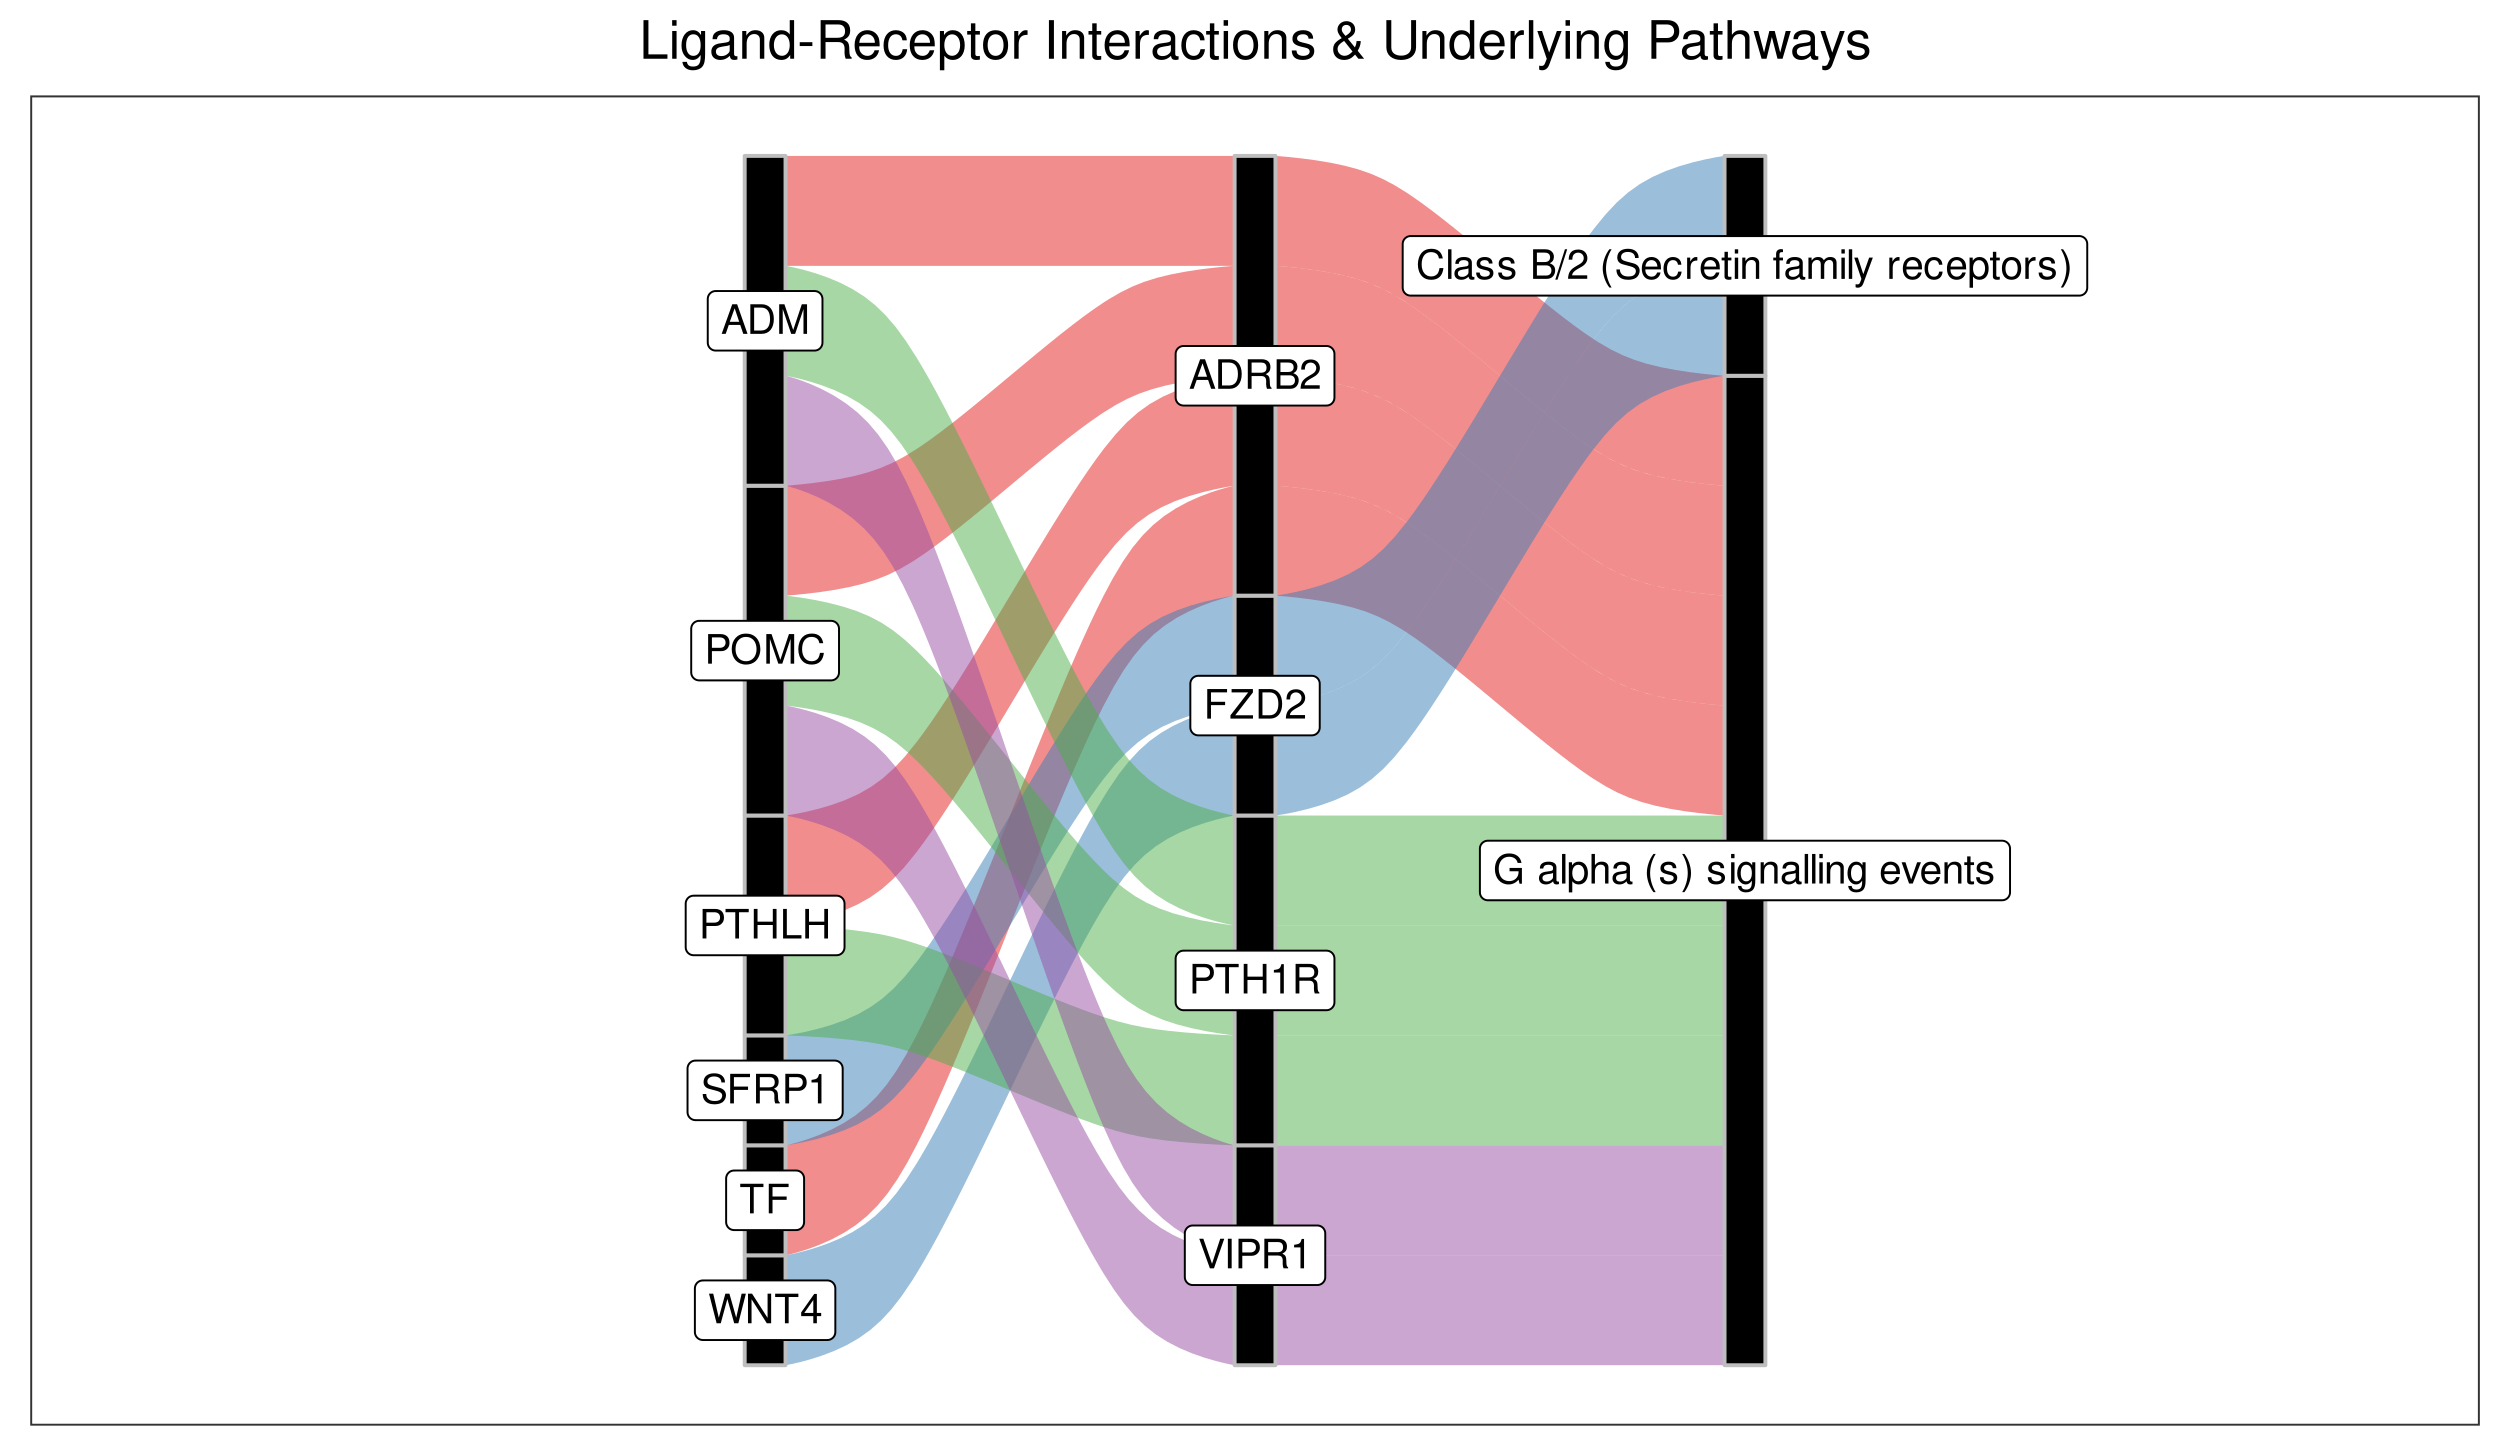 <?xml version="1.0" encoding="UTF-8"?>
<svg xmlns="http://www.w3.org/2000/svg" xmlns:xlink="http://www.w3.org/1999/xlink" width="680pt" height="396pt" viewBox="0 0 680 396" version="1.1">
<defs>
<g>
<symbol overflow="visible" id="glyph0-0">
<path style="stroke:none;" d=""/>
</symbol>
<symbol overflow="visible" id="glyph0-1">
<path style="stroke:none;" d="M 8.219 0 L 10.266 -8.047 L 9.109 -8.047 L 7.641 -1.516 L 5.797 -8.047 L 4.688 -8.047 L 2.906 -1.516 L 1.391 -8.047 L 0.25 -8.047 L 2.312 0 L 3.438 0 L 5.234 -6.609 L 7.094 0 Z M 8.219 0 "/>
</symbol>
<symbol overflow="visible" id="glyph0-2">
<path style="stroke:none;" d="M 7.141 -8.047 L 6.172 -8.047 L 6.172 -1.469 L 1.953 -8.047 L 0.844 -8.047 L 0.844 0 L 1.812 0 L 1.812 -6.531 L 5.969 0 L 7.141 0 Z M 7.141 -8.047 "/>
</symbol>
<symbol overflow="visible" id="glyph0-3">
<path style="stroke:none;" d="M 3.906 -7.141 L 6.547 -7.141 L 6.547 -8.047 L 0.234 -8.047 L 0.234 -7.141 L 2.891 -7.141 L 2.891 0 L 3.906 0 Z M 3.906 -7.141 "/>
</symbol>
<symbol overflow="visible" id="glyph0-4">
<path style="stroke:none;" d="M 3.609 -1.938 L 3.609 0 L 4.578 0 L 4.578 -1.938 L 5.75 -1.938 L 5.75 -2.812 L 4.578 -2.812 L 4.578 -7.984 L 3.859 -7.984 L 0.312 -2.953 L 0.312 -1.938 Z M 3.609 -2.812 L 1.156 -2.812 L 3.609 -6.328 Z M 3.609 -2.812 "/>
</symbol>
<symbol overflow="visible" id="glyph0-5">
<path style="stroke:none;" d="M 2.016 -3.672 L 5.859 -3.672 L 5.859 -4.578 L 2.016 -4.578 L 2.016 -7.141 L 6.391 -7.141 L 6.391 -8.047 L 1 -8.047 L 1 0 L 2.016 0 Z M 2.016 -3.672 "/>
</symbol>
<symbol overflow="visible" id="glyph0-6">
<path style="stroke:none;" d="M 6.578 -5.688 C 6.578 -6.234 6.547 -6.391 6.375 -6.766 C 5.938 -7.703 5 -8.188 3.641 -8.188 C 1.859 -8.188 0.766 -7.281 0.766 -5.828 C 0.766 -4.844 1.297 -4.219 2.359 -3.938 L 4.359 -3.406 C 5.375 -3.141 5.828 -2.734 5.828 -2.109 C 5.828 -1.672 5.594 -1.234 5.266 -1 C 4.938 -0.766 4.438 -0.656 3.781 -0.656 C 2.891 -0.656 2.312 -0.859 1.922 -1.328 C 1.625 -1.672 1.484 -2.062 1.5 -2.562 L 0.531 -2.562 C 0.547 -1.828 0.688 -1.344 1 -0.891 C 1.562 -0.125 2.484 0.25 3.719 0.25 C 4.672 0.25 5.453 0.031 5.969 -0.359 C 6.516 -0.797 6.859 -1.516 6.859 -2.203 C 6.859 -3.203 6.234 -3.938 5.141 -4.234 L 3.125 -4.766 C 2.156 -5.031 1.797 -5.344 1.797 -5.969 C 1.797 -6.781 2.516 -7.328 3.594 -7.328 C 4.875 -7.328 5.594 -6.75 5.609 -5.688 Z M 6.578 -5.688 "/>
</symbol>
<symbol overflow="visible" id="glyph0-7">
<path style="stroke:none;" d="M 2.062 -3.469 L 4.703 -3.469 C 5.625 -3.469 6.031 -3.031 6.031 -2.031 L 6.016 -1.312 C 6.016 -0.812 6.109 -0.328 6.25 0 L 7.5 0 L 7.5 -0.25 C 7.109 -0.516 7.031 -0.812 7.016 -1.875 C 7 -3.203 6.797 -3.594 5.922 -3.984 C 6.828 -4.438 7.188 -4.969 7.188 -5.906 C 7.188 -7.297 6.328 -8.047 4.734 -8.047 L 1.031 -8.047 L 1.031 0 L 2.062 0 Z M 2.062 -4.375 L 2.062 -7.141 L 4.547 -7.141 C 5.109 -7.141 5.453 -7.062 5.703 -6.844 C 5.969 -6.609 6.125 -6.234 6.125 -5.766 C 6.125 -4.812 5.641 -4.375 4.547 -4.375 Z M 2.062 -4.375 "/>
</symbol>
<symbol overflow="visible" id="glyph0-8">
<path style="stroke:none;" d="M 2.031 -3.406 L 4.562 -3.406 C 5.188 -3.406 5.688 -3.594 6.125 -3.984 C 6.609 -4.438 6.812 -4.953 6.812 -5.688 C 6.812 -7.203 5.922 -8.047 4.328 -8.047 L 1 -8.047 L 1 0 L 2.031 0 Z M 2.031 -4.312 L 2.031 -7.141 L 4.172 -7.141 C 5.156 -7.141 5.75 -6.609 5.75 -5.734 C 5.75 -4.844 5.156 -4.312 4.172 -4.312 Z M 2.031 -4.312 "/>
</symbol>
<symbol overflow="visible" id="glyph0-9">
<path style="stroke:none;" d="M 2.859 -5.688 L 2.859 0 L 3.828 0 L 3.828 -7.984 L 3.188 -7.984 C 2.844 -6.766 2.625 -6.594 1.125 -6.391 L 1.125 -5.688 Z M 2.859 -5.688 "/>
</symbol>
<symbol overflow="visible" id="glyph0-10">
<path style="stroke:none;" d="M 6.094 -3.672 L 6.094 0 L 7.109 0 L 7.109 -8.047 L 6.094 -8.047 L 6.094 -4.578 L 1.938 -4.578 L 1.938 -8.047 L 0.922 -8.047 L 0.922 0 L 1.938 0 L 1.938 -3.672 Z M 6.094 -3.672 "/>
</symbol>
<symbol overflow="visible" id="glyph0-11">
<path style="stroke:none;" d="M 1.906 -8.047 L 0.891 -8.047 L 0.891 0 L 5.891 0 L 5.891 -0.906 L 1.906 -0.906 Z M 1.906 -8.047 "/>
</symbol>
<symbol overflow="visible" id="glyph0-12">
<path style="stroke:none;" d="M 4.297 -8.188 C 1.984 -8.188 0.422 -6.484 0.422 -3.969 C 0.422 -1.438 1.984 0.25 4.312 0.25 C 5.297 0.25 6.156 -0.047 6.812 -0.594 C 7.672 -1.344 8.203 -2.578 8.203 -3.906 C 8.203 -6.5 6.656 -8.188 4.297 -8.188 Z M 4.297 -7.281 C 6.047 -7.281 7.172 -5.969 7.172 -3.922 C 7.172 -1.984 6.016 -0.656 4.312 -0.656 C 2.578 -0.656 1.453 -1.984 1.453 -3.969 C 1.453 -5.953 2.578 -7.281 4.297 -7.281 Z M 4.297 -7.281 "/>
</symbol>
<symbol overflow="visible" id="glyph0-13">
<path style="stroke:none;" d="M 5.172 0 L 7.438 -6.75 L 7.438 0 L 8.406 0 L 8.406 -8.047 L 6.984 -8.047 L 4.641 -1.031 L 2.25 -8.047 L 0.828 -8.047 L 0.828 0 L 1.797 0 L 1.797 -6.75 L 4.094 0 Z M 5.172 0 "/>
</symbol>
<symbol overflow="visible" id="glyph0-14">
<path style="stroke:none;" d="M 7.312 -5.562 C 7 -7.328 5.969 -8.188 4.203 -8.188 C 3.125 -8.188 2.25 -7.844 1.656 -7.188 C 0.922 -6.391 0.531 -5.234 0.531 -3.938 C 0.531 -2.609 0.938 -1.469 1.688 -0.688 C 2.312 -0.047 3.109 0.25 4.172 0.25 C 6.125 0.25 7.234 -0.812 7.484 -2.938 L 6.422 -2.938 C 6.328 -2.391 6.219 -2.016 6.047 -1.688 C 5.719 -1.031 5.031 -0.656 4.172 -0.656 C 2.578 -0.656 1.562 -1.938 1.562 -3.938 C 1.562 -6.016 2.516 -7.281 4.094 -7.281 C 4.734 -7.281 5.344 -7.094 5.672 -6.766 C 5.969 -6.5 6.141 -6.172 6.266 -5.562 Z M 7.312 -5.562 "/>
</symbol>
<symbol overflow="visible" id="glyph0-15">
<path style="stroke:none;" d="M 5.234 -2.422 L 6.062 0 L 7.219 0 L 4.391 -8.047 L 3.062 -8.047 L 0.188 0 L 1.281 0 L 2.125 -2.422 Z M 4.953 -3.281 L 2.391 -3.281 L 3.719 -6.953 Z M 4.953 -3.281 "/>
</symbol>
<symbol overflow="visible" id="glyph0-16">
<path style="stroke:none;" d="M 0.984 0 L 4.094 0 C 6.125 0 7.375 -1.531 7.375 -4.031 C 7.375 -6.531 6.125 -8.047 4.094 -8.047 L 0.984 -8.047 Z M 2.016 -0.906 L 2.016 -7.141 L 3.906 -7.141 C 5.5 -7.141 6.344 -6.078 6.344 -4.016 C 6.344 -1.984 5.5 -0.906 3.906 -0.906 Z M 2.016 -0.906 "/>
</symbol>
<symbol overflow="visible" id="glyph0-17">
<path style="stroke:none;" d="M 4.328 0 L 7.125 -8.047 L 6.031 -8.047 L 3.797 -1.234 L 1.438 -8.047 L 0.328 -8.047 L 3.219 0 Z M 4.328 0 "/>
</symbol>
<symbol overflow="visible" id="glyph0-18">
<path style="stroke:none;" d="M 2.141 -8.047 L 1.109 -8.047 L 1.109 0 L 2.141 0 Z M 2.141 -8.047 "/>
</symbol>
<symbol overflow="visible" id="glyph0-19">
<path style="stroke:none;" d="M 6.422 -8.047 L 0.625 -8.047 L 0.625 -7.141 L 5.141 -7.141 L 0.312 -0.906 L 0.312 0 L 6.438 0 L 6.438 -0.906 L 1.609 -0.906 L 6.422 -7.125 Z M 6.422 -8.047 "/>
</symbol>
<symbol overflow="visible" id="glyph0-20">
<path style="stroke:none;" d="M 5.594 -0.969 L 1.469 -0.969 C 1.562 -1.625 1.922 -2.047 2.891 -2.625 L 3.984 -3.25 C 5.078 -3.859 5.641 -4.672 5.641 -5.656 C 5.641 -6.312 5.375 -6.938 4.922 -7.375 C 4.453 -7.781 3.875 -7.984 3.141 -7.984 C 2.141 -7.984 1.406 -7.641 0.969 -6.953 C 0.703 -6.531 0.578 -6.031 0.547 -5.219 L 1.531 -5.219 C 1.562 -5.766 1.625 -6.094 1.75 -6.359 C 2.016 -6.844 2.516 -7.141 3.109 -7.141 C 3.984 -7.141 4.656 -6.5 4.656 -5.641 C 4.656 -5 4.281 -4.438 3.594 -4.047 L 2.578 -3.453 C 0.938 -2.5 0.469 -1.75 0.375 -0.016 L 5.594 -0.016 Z M 5.594 -0.969 "/>
</symbol>
<symbol overflow="visible" id="glyph0-21">
<path style="stroke:none;" d="M 0.875 0 L 4.5 0 C 5.266 0 5.828 -0.203 6.266 -0.672 C 6.656 -1.094 6.875 -1.672 6.875 -2.297 C 6.875 -3.266 6.438 -3.859 5.406 -4.25 C 6.156 -4.594 6.531 -5.188 6.531 -6.016 C 6.531 -6.609 6.312 -7.109 5.891 -7.484 C 5.453 -7.875 4.922 -8.047 4.141 -8.047 L 0.875 -8.047 Z M 1.906 -4.578 L 1.906 -7.141 L 3.891 -7.141 C 4.469 -7.141 4.781 -7.062 5.062 -6.859 C 5.344 -6.641 5.5 -6.312 5.5 -5.859 C 5.5 -5.422 5.344 -5.094 5.062 -4.875 C 4.781 -4.656 4.469 -4.578 3.891 -4.578 Z M 1.906 -0.906 L 1.906 -3.672 L 4.406 -3.672 C 5.312 -3.672 5.859 -3.156 5.859 -2.281 C 5.859 -1.422 5.312 -0.906 4.406 -0.906 Z M 1.906 -0.906 "/>
</symbol>
<symbol overflow="visible" id="glyph0-22">
<path style="stroke:none;" d="M 7.828 -4.25 L 4.469 -4.25 L 4.469 -3.344 L 6.922 -3.344 L 6.922 -3.125 C 6.922 -1.688 5.859 -0.656 4.391 -0.656 C 3.578 -0.656 2.844 -0.953 2.359 -1.469 C 1.828 -2.047 1.516 -3 1.516 -4 C 1.516 -5.969 2.641 -7.281 4.344 -7.281 C 5.562 -7.281 6.453 -6.656 6.672 -5.609 L 7.719 -5.609 C 7.438 -7.25 6.203 -8.188 4.359 -8.188 C 3.375 -8.188 2.578 -7.938 1.938 -7.406 C 1 -6.641 0.484 -5.391 0.484 -3.938 C 0.484 -1.469 2 0.25 4.172 0.25 C 5.266 0.25 6.125 -0.156 6.922 -1.031 L 7.188 0.047 L 7.828 0.047 Z M 7.828 -4.25 "/>
</symbol>
<symbol overflow="visible" id="glyph0-23">
<path style="stroke:none;" d=""/>
</symbol>
<symbol overflow="visible" id="glyph0-24">
<path style="stroke:none;" d="M 5.906 -0.547 C 5.812 -0.516 5.766 -0.516 5.719 -0.516 C 5.391 -0.516 5.219 -0.688 5.219 -0.969 L 5.219 -4.375 C 5.219 -5.406 4.469 -5.953 3.031 -5.953 C 2.188 -5.953 1.516 -5.719 1.109 -5.281 C 0.844 -4.984 0.734 -4.656 0.719 -4.078 L 1.641 -4.078 C 1.719 -4.781 2.141 -5.109 3 -5.109 C 3.844 -5.109 4.297 -4.797 4.297 -4.234 L 4.297 -4 C 4.281 -3.594 4.094 -3.453 3.344 -3.359 C 2.031 -3.188 1.828 -3.141 1.484 -3 C 0.812 -2.719 0.469 -2.203 0.469 -1.453 C 0.469 -0.406 1.188 0.25 2.359 0.25 C 3.094 0.25 3.672 0 4.328 -0.594 C 4.391 0 4.688 0.25 5.281 0.25 C 5.484 0.25 5.594 0.234 5.906 0.156 Z M 4.297 -1.828 C 4.297 -1.516 4.203 -1.328 3.938 -1.078 C 3.562 -0.734 3.109 -0.547 2.562 -0.547 C 1.844 -0.547 1.422 -0.891 1.422 -1.484 C 1.422 -2.094 1.828 -2.391 2.812 -2.547 C 3.797 -2.672 3.984 -2.719 4.297 -2.859 Z M 4.297 -1.828 "/>
</symbol>
<symbol overflow="visible" id="glyph0-25">
<path style="stroke:none;" d="M 1.672 -8.047 L 0.75 -8.047 L 0.75 0 L 1.672 0 Z M 1.672 -8.047 "/>
</symbol>
<symbol overflow="visible" id="glyph0-26">
<path style="stroke:none;" d="M 0.594 2.406 L 1.531 2.406 L 1.531 -0.609 C 2.016 -0.016 2.547 0.25 3.297 0.25 C 4.812 0.25 5.781 -0.953 5.781 -2.797 C 5.781 -4.734 4.828 -5.953 3.297 -5.953 C 2.5 -5.953 1.875 -5.594 1.453 -4.922 L 1.453 -5.781 L 0.594 -5.781 Z M 3.141 -5.094 C 4.156 -5.094 4.812 -4.203 4.812 -2.812 C 4.812 -1.5 4.141 -0.609 3.141 -0.609 C 2.156 -0.609 1.531 -1.484 1.531 -2.844 C 1.531 -4.203 2.156 -5.094 3.141 -5.094 Z M 3.141 -5.094 "/>
</symbol>
<symbol overflow="visible" id="glyph0-27">
<path style="stroke:none;" d="M 0.766 -8.047 L 0.766 0 L 1.688 0 L 1.688 -3.188 C 1.688 -4.375 2.312 -5.141 3.266 -5.141 C 3.562 -5.141 3.859 -5.062 4.078 -4.891 C 4.344 -4.688 4.453 -4.422 4.453 -4.016 L 4.453 0 L 5.375 0 L 5.375 -4.375 C 5.375 -5.344 4.672 -5.953 3.547 -5.953 C 2.734 -5.953 2.234 -5.703 1.688 -5 L 1.688 -8.047 Z M 0.766 -8.047 "/>
</symbol>
<symbol overflow="visible" id="glyph0-28">
<path style="stroke:none;" d="M 2.609 -8.047 C 1.5 -6.609 0.812 -4.594 0.812 -2.859 C 0.812 -1.109 1.5 0.891 2.609 2.344 L 3.219 2.344 C 2.25 0.766 1.703 -1.094 1.703 -2.859 C 1.703 -4.625 2.25 -6.484 3.219 -8.047 Z M 2.609 -8.047 "/>
</symbol>
<symbol overflow="visible" id="glyph0-29">
<path style="stroke:none;" d="M 4.844 -4.172 C 4.828 -5.312 4.078 -5.953 2.734 -5.953 C 1.391 -5.953 0.516 -5.266 0.516 -4.188 C 0.516 -3.281 0.984 -2.844 2.359 -2.516 L 3.219 -2.312 C 3.859 -2.156 4.109 -1.922 4.109 -1.516 C 4.109 -0.969 3.562 -0.594 2.766 -0.594 C 2.266 -0.594 1.844 -0.734 1.609 -0.984 C 1.469 -1.156 1.406 -1.312 1.344 -1.719 L 0.375 -1.719 C 0.422 -0.391 1.172 0.25 2.688 0.25 C 4.141 0.25 5.078 -0.469 5.078 -1.578 C 5.078 -2.438 4.578 -2.922 3.438 -3.188 L 2.547 -3.406 C 1.797 -3.578 1.484 -3.828 1.484 -4.234 C 1.484 -4.766 1.953 -5.109 2.703 -5.109 C 3.453 -5.109 3.844 -4.781 3.859 -4.172 Z M 4.844 -4.172 "/>
</symbol>
<symbol overflow="visible" id="glyph0-30">
<path style="stroke:none;" d="M 1.031 2.344 C 2.125 0.891 2.828 -1.109 2.828 -2.844 C 2.828 -4.594 2.125 -6.609 1.031 -8.047 L 0.422 -8.047 C 1.391 -6.469 1.938 -4.625 1.938 -2.844 C 1.938 -1.094 1.391 0.766 0.422 2.344 Z M 1.031 2.344 "/>
</symbol>
<symbol overflow="visible" id="glyph0-31">
<path style="stroke:none;" d="M 1.656 -5.781 L 0.734 -5.781 L 0.734 0 L 1.656 0 Z M 1.656 -8.047 L 0.734 -8.047 L 0.734 -6.891 L 1.656 -6.891 Z M 1.656 -8.047 "/>
</symbol>
<symbol overflow="visible" id="glyph0-32">
<path style="stroke:none;" d="M 4.469 -5.781 L 4.469 -4.953 C 4 -5.641 3.484 -5.953 2.766 -5.953 C 1.359 -5.953 0.391 -4.656 0.391 -2.797 C 0.391 -1.828 0.625 -1.109 1.109 -0.531 C 1.547 -0.016 2.094 0.25 2.703 0.25 C 3.391 0.25 3.891 -0.062 4.375 -0.781 L 4.375 -0.484 C 4.375 1.062 3.938 1.641 2.797 1.641 C 2.016 1.641 1.609 1.328 1.516 0.656 L 0.578 0.656 C 0.656 1.734 1.516 2.406 2.766 2.406 C 3.625 2.406 4.328 2.125 4.703 1.672 C 5.141 1.125 5.312 0.406 5.312 -0.953 L 5.312 -5.781 Z M 2.844 -5.109 C 3.828 -5.109 4.375 -4.281 4.375 -2.812 C 4.375 -1.406 3.812 -0.594 2.844 -0.594 C 1.906 -0.594 1.344 -1.422 1.344 -2.844 C 1.344 -4.266 1.906 -5.109 2.844 -5.109 Z M 2.844 -5.109 "/>
</symbol>
<symbol overflow="visible" id="glyph0-33">
<path style="stroke:none;" d="M 0.766 -5.781 L 0.766 0 L 1.703 0 L 1.703 -3.188 C 1.703 -4.375 2.312 -5.141 3.266 -5.141 C 4 -5.141 4.469 -4.703 4.469 -4.016 L 4.469 0 L 5.375 0 L 5.375 -4.375 C 5.375 -5.328 4.656 -5.953 3.547 -5.953 C 2.688 -5.953 2.125 -5.625 1.625 -4.812 L 1.625 -5.781 Z M 0.766 -5.781 "/>
</symbol>
<symbol overflow="visible" id="glyph0-34">
<path style="stroke:none;" d="M 5.672 -2.578 C 5.672 -3.469 5.594 -4 5.438 -4.438 C 5.062 -5.375 4.172 -5.953 3.094 -5.953 C 1.484 -5.953 0.438 -4.734 0.438 -2.812 C 0.438 -0.906 1.438 0.25 3.078 0.25 C 4.391 0.25 5.312 -0.5 5.547 -1.75 L 4.625 -1.75 C 4.359 -1 3.844 -0.594 3.109 -0.594 C 2.516 -0.594 2.016 -0.859 1.719 -1.344 C 1.484 -1.672 1.406 -2.016 1.406 -2.578 Z M 1.422 -3.344 C 1.5 -4.406 2.156 -5.109 3.078 -5.109 C 4.016 -5.109 4.672 -4.375 4.672 -3.344 Z M 1.422 -3.344 "/>
</symbol>
<symbol overflow="visible" id="glyph0-35">
<path style="stroke:none;" d="M 3.141 0 L 5.375 -5.781 L 4.328 -5.781 L 2.703 -1.094 L 1.156 -5.781 L 0.109 -5.781 L 2.141 0 Z M 3.141 0 "/>
</symbol>
<symbol overflow="visible" id="glyph0-36">
<path style="stroke:none;" d="M 2.812 -5.781 L 1.859 -5.781 L 1.859 -7.375 L 0.938 -7.375 L 0.938 -5.781 L 0.156 -5.781 L 0.156 -5.031 L 0.938 -5.031 L 0.938 -0.656 C 0.938 -0.062 1.344 0.25 2.062 0.25 C 2.297 0.25 2.5 0.234 2.812 0.172 L 2.812 -0.594 C 2.672 -0.562 2.547 -0.547 2.359 -0.547 C 1.969 -0.547 1.859 -0.656 1.859 -1.078 L 1.859 -5.031 L 2.812 -5.031 Z M 2.812 -5.781 "/>
</symbol>
<symbol overflow="visible" id="glyph0-37">
<path style="stroke:none;" d="M 2.531 -8.047 L -0.094 0.219 L 0.516 0.219 L 3.141 -8.047 Z M 2.531 -8.047 "/>
</symbol>
<symbol overflow="visible" id="glyph0-38">
<path style="stroke:none;" d="M 5.203 -3.844 C 5.156 -4.406 5.031 -4.766 4.812 -5.094 C 4.422 -5.641 3.719 -5.953 2.922 -5.953 C 1.344 -5.953 0.344 -4.719 0.344 -2.797 C 0.344 -0.922 1.344 0.25 2.906 0.25 C 4.281 0.25 5.156 -0.578 5.266 -1.984 L 4.344 -1.984 C 4.188 -1.062 3.719 -0.594 2.922 -0.594 C 1.906 -0.594 1.297 -1.422 1.297 -2.797 C 1.297 -4.234 1.906 -5.109 2.906 -5.109 C 3.672 -5.109 4.172 -4.656 4.281 -3.844 Z M 5.203 -3.844 "/>
</symbol>
<symbol overflow="visible" id="glyph0-39">
<path style="stroke:none;" d="M 0.766 -5.781 L 0.766 0 L 1.688 0 L 1.688 -3 C 1.703 -4.391 2.281 -5.016 3.547 -4.984 L 3.547 -5.922 C 3.391 -5.938 3.297 -5.953 3.188 -5.953 C 2.594 -5.953 2.141 -5.594 1.609 -4.734 L 1.609 -5.781 Z M 0.766 -5.781 "/>
</symbol>
<symbol overflow="visible" id="glyph0-40">
<path style="stroke:none;" d="M 2.844 -5.781 L 1.891 -5.781 L 1.891 -6.688 C 1.891 -7.078 2.094 -7.281 2.531 -7.281 C 2.609 -7.281 2.641 -7.281 2.844 -7.266 L 2.844 -8.031 C 2.641 -8.078 2.516 -8.094 2.328 -8.094 C 1.484 -8.094 0.969 -7.594 0.969 -6.766 L 0.969 -5.781 L 0.203 -5.781 L 0.203 -5.031 L 0.969 -5.031 L 0.969 0 L 1.891 0 L 1.891 -5.031 L 2.844 -5.031 Z M 2.844 -5.781 "/>
</symbol>
<symbol overflow="visible" id="glyph0-41">
<path style="stroke:none;" d="M 0.766 -5.781 L 0.766 0 L 1.703 0 L 1.703 -3.641 C 1.703 -4.469 2.312 -5.141 3.062 -5.141 C 3.75 -5.141 4.125 -4.734 4.125 -3.984 L 4.125 0 L 5.062 0 L 5.062 -3.641 C 5.062 -4.469 5.672 -5.141 6.422 -5.141 C 7.094 -5.141 7.484 -4.719 7.484 -3.984 L 7.484 0 L 8.422 0 L 8.422 -4.344 C 8.422 -5.375 7.828 -5.953 6.734 -5.953 C 5.969 -5.953 5.5 -5.719 4.953 -5.078 C 4.625 -5.688 4.156 -5.953 3.406 -5.953 C 2.625 -5.953 2.109 -5.672 1.625 -4.969 L 1.625 -5.781 Z M 0.766 -5.781 "/>
</symbol>
<symbol overflow="visible" id="glyph0-42">
<path style="stroke:none;" d="M 4.281 -5.781 L 2.688 -1.281 L 1.203 -5.781 L 0.219 -5.781 L 2.172 0.016 L 1.828 0.938 C 1.672 1.344 1.469 1.5 1.078 1.5 C 0.922 1.5 0.797 1.484 0.594 1.438 L 0.594 2.266 C 0.781 2.359 0.969 2.406 1.219 2.406 C 1.516 2.406 1.828 2.312 2.078 2.125 C 2.359 1.922 2.531 1.672 2.703 1.219 L 5.281 -5.781 Z M 4.281 -5.781 "/>
</symbol>
<symbol overflow="visible" id="glyph0-43">
<path style="stroke:none;" d="M 3 -5.953 C 1.375 -5.953 0.391 -4.797 0.391 -2.844 C 0.391 -0.891 1.375 0.25 3.016 0.25 C 4.656 0.25 5.641 -0.906 5.641 -2.812 C 5.641 -4.812 4.688 -5.953 3 -5.953 Z M 3.016 -5.109 C 4.047 -5.109 4.672 -4.25 4.672 -2.812 C 4.672 -1.453 4.031 -0.594 3.016 -0.594 C 1.984 -0.594 1.359 -1.453 1.359 -2.844 C 1.359 -4.25 1.984 -5.109 3.016 -5.109 Z M 3.016 -5.109 "/>
</symbol>
<symbol overflow="visible" id="glyph1-0">
<path style="stroke:none;" d=""/>
</symbol>
<symbol overflow="visible" id="glyph1-1">
<path style="stroke:none;" d="M 2.5 -10.5 L 1.156 -10.5 L 1.156 0 L 7.672 0 L 7.672 -1.188 L 2.5 -1.188 Z M 2.5 -10.5 "/>
</symbol>
<symbol overflow="visible" id="glyph1-2">
<path style="stroke:none;" d="M 2.156 -7.547 L 0.969 -7.547 L 0.969 0 L 2.156 0 Z M 2.156 -10.5 L 0.953 -10.5 L 0.953 -8.984 L 2.156 -8.984 Z M 2.156 -10.5 "/>
</symbol>
<symbol overflow="visible" id="glyph1-3">
<path style="stroke:none;" d="M 5.812 -7.547 L 5.812 -6.453 C 5.219 -7.359 4.547 -7.766 3.594 -7.766 C 1.766 -7.766 0.5 -6.062 0.5 -3.641 C 0.5 -2.375 0.812 -1.453 1.453 -0.688 C 2.016 -0.031 2.734 0.328 3.516 0.328 C 4.422 0.328 5.078 -0.078 5.703 -1.016 L 5.703 -0.641 C 5.703 1.391 5.141 2.125 3.641 2.125 C 2.625 2.125 2.094 1.734 1.969 0.859 L 0.75 0.859 C 0.859 2.266 1.969 3.141 3.609 3.141 C 4.719 3.141 5.641 2.781 6.141 2.172 C 6.719 1.469 6.922 0.531 6.922 -1.234 L 6.922 -7.547 Z M 3.719 -6.656 C 4.984 -6.656 5.703 -5.594 5.703 -3.672 C 5.703 -1.844 4.969 -0.781 3.719 -0.781 C 2.484 -0.781 1.75 -1.859 1.75 -3.719 C 1.75 -5.562 2.484 -6.656 3.719 -6.656 Z M 3.719 -6.656 "/>
</symbol>
<symbol overflow="visible" id="glyph1-4">
<path style="stroke:none;" d="M 7.703 -0.703 C 7.578 -0.672 7.516 -0.672 7.453 -0.672 C 7.031 -0.672 6.797 -0.891 6.797 -1.266 L 6.797 -5.703 C 6.797 -7.047 5.812 -7.766 3.969 -7.766 C 2.859 -7.766 1.969 -7.453 1.453 -6.891 C 1.109 -6.5 0.969 -6.062 0.938 -5.312 L 2.141 -5.312 C 2.25 -6.234 2.797 -6.656 3.922 -6.656 C 5.016 -6.656 5.609 -6.25 5.609 -5.531 L 5.609 -5.219 C 5.594 -4.703 5.328 -4.516 4.344 -4.375 C 2.656 -4.156 2.391 -4.109 1.938 -3.922 C 1.047 -3.547 0.609 -2.875 0.609 -1.906 C 0.609 -0.531 1.562 0.328 3.078 0.328 C 4.031 0.328 4.797 0 5.641 -0.781 C 5.734 0 6.109 0.328 6.891 0.328 C 7.141 0.328 7.297 0.297 7.703 0.203 Z M 5.609 -2.375 C 5.609 -1.969 5.484 -1.734 5.125 -1.391 C 4.641 -0.953 4.047 -0.719 3.344 -0.719 C 2.406 -0.719 1.859 -1.172 1.859 -1.938 C 1.859 -2.719 2.375 -3.125 3.672 -3.312 C 4.953 -3.484 5.203 -3.547 5.609 -3.734 Z M 5.609 -2.375 "/>
</symbol>
<symbol overflow="visible" id="glyph1-5">
<path style="stroke:none;" d="M 1.016 -7.547 L 1.016 0 L 2.219 0 L 2.219 -4.156 C 2.219 -5.703 3.031 -6.719 4.266 -6.719 C 5.219 -6.719 5.812 -6.141 5.812 -5.234 L 5.812 0 L 7.016 0 L 7.016 -5.703 C 7.016 -6.953 6.078 -7.766 4.625 -7.766 C 3.5 -7.766 2.781 -7.328 2.125 -6.281 L 2.125 -7.547 Z M 1.016 -7.547 "/>
</symbol>
<symbol overflow="visible" id="glyph1-6">
<path style="stroke:none;" d="M 7.125 -10.5 L 5.938 -10.5 L 5.938 -6.594 C 5.438 -7.359 4.625 -7.766 3.609 -7.766 C 1.656 -7.766 0.375 -6.188 0.375 -3.781 C 0.375 -1.234 1.609 0.328 3.656 0.328 C 4.703 0.328 5.422 -0.062 6.062 -1 L 6.062 0 L 7.125 0 Z M 3.812 -6.641 C 5.109 -6.641 5.938 -5.5 5.938 -3.688 C 5.938 -1.938 5.094 -0.797 3.828 -0.797 C 2.5 -0.797 1.625 -1.953 1.625 -3.719 C 1.625 -5.469 2.5 -6.641 3.812 -6.641 Z M 3.812 -6.641 "/>
</symbol>
<symbol overflow="visible" id="glyph1-7">
<path style="stroke:none;" d="M 4.094 -4.5 L 0.656 -4.5 L 0.656 -3.453 L 4.094 -3.453 Z M 4.094 -4.5 "/>
</symbol>
<symbol overflow="visible" id="glyph1-8">
<path style="stroke:none;" d="M 2.672 -4.531 L 6.141 -4.531 C 7.328 -4.531 7.859 -3.953 7.859 -2.656 L 7.844 -1.719 C 7.844 -1.062 7.969 -0.438 8.156 0 L 9.781 0 L 9.781 -0.328 C 9.281 -0.672 9.172 -1.047 9.141 -2.453 C 9.141 -4.172 8.859 -4.703 7.719 -5.188 C 8.906 -5.781 9.375 -6.484 9.375 -7.688 C 9.375 -9.516 8.25 -10.5 6.188 -10.5 L 1.344 -10.5 L 1.344 0 L 2.672 0 Z M 2.672 -5.703 L 2.672 -9.328 L 5.922 -9.328 C 6.672 -9.328 7.109 -9.203 7.438 -8.922 C 7.797 -8.609 7.984 -8.141 7.984 -7.516 C 7.984 -6.266 7.344 -5.703 5.922 -5.703 Z M 2.672 -5.703 "/>
</symbol>
<symbol overflow="visible" id="glyph1-9">
<path style="stroke:none;" d="M 7.391 -3.375 C 7.391 -4.531 7.297 -5.219 7.094 -5.781 C 6.594 -7.016 5.453 -7.766 4.031 -7.766 C 1.938 -7.766 0.578 -6.172 0.578 -3.672 C 0.578 -1.188 1.875 0.328 4 0.328 C 5.734 0.328 6.922 -0.641 7.234 -2.297 L 6.016 -2.297 C 5.688 -1.297 5.016 -0.781 4.047 -0.781 C 3.281 -0.781 2.641 -1.125 2.234 -1.75 C 1.938 -2.188 1.844 -2.625 1.828 -3.375 Z M 1.859 -4.344 C 1.953 -5.75 2.812 -6.656 4.016 -6.656 C 5.25 -6.656 6.094 -5.703 6.094 -4.344 Z M 1.859 -4.344 "/>
</symbol>
<symbol overflow="visible" id="glyph1-10">
<path style="stroke:none;" d="M 6.781 -5.016 C 6.734 -5.75 6.562 -6.219 6.281 -6.641 C 5.766 -7.344 4.859 -7.766 3.797 -7.766 C 1.75 -7.766 0.453 -6.156 0.453 -3.641 C 0.453 -1.203 1.75 0.328 3.781 0.328 C 5.594 0.328 6.734 -0.75 6.875 -2.594 L 5.656 -2.594 C 5.453 -1.391 4.844 -0.781 3.812 -0.781 C 2.5 -0.781 1.703 -1.859 1.703 -3.641 C 1.703 -5.531 2.484 -6.656 3.781 -6.656 C 4.797 -6.656 5.438 -6.062 5.578 -5.016 Z M 6.781 -5.016 "/>
</symbol>
<symbol overflow="visible" id="glyph1-11">
<path style="stroke:none;" d="M 0.781 3.141 L 1.984 3.141 L 1.984 -0.797 C 2.625 -0.016 3.328 0.328 4.312 0.328 C 6.266 0.328 7.531 -1.234 7.531 -3.641 C 7.531 -6.188 6.297 -7.766 4.297 -7.766 C 3.266 -7.766 2.453 -7.297 1.891 -6.406 L 1.891 -7.547 L 0.781 -7.547 Z M 4.094 -6.641 C 5.422 -6.641 6.281 -5.469 6.281 -3.672 C 6.281 -1.953 5.406 -0.797 4.094 -0.797 C 2.812 -0.797 1.984 -1.938 1.984 -3.719 C 1.984 -5.484 2.812 -6.641 4.094 -6.641 Z M 4.094 -6.641 "/>
</symbol>
<symbol overflow="visible" id="glyph1-12">
<path style="stroke:none;" d="M 3.656 -7.547 L 2.422 -7.547 L 2.422 -9.625 L 1.219 -9.625 L 1.219 -7.547 L 0.203 -7.547 L 0.203 -6.562 L 1.219 -6.562 L 1.219 -0.859 C 1.219 -0.094 1.75 0.328 2.672 0.328 C 3 0.328 3.25 0.297 3.656 0.234 L 3.656 -0.781 C 3.484 -0.734 3.328 -0.719 3.078 -0.719 C 2.562 -0.719 2.422 -0.859 2.422 -1.391 L 2.422 -6.562 L 3.656 -6.562 Z M 3.656 -7.547 "/>
</symbol>
<symbol overflow="visible" id="glyph1-13">
<path style="stroke:none;" d="M 3.922 -7.766 C 1.781 -7.766 0.516 -6.25 0.516 -3.719 C 0.516 -1.172 1.781 0.328 3.938 0.328 C 6.062 0.328 7.344 -1.188 7.344 -3.656 C 7.344 -6.281 6.109 -7.766 3.922 -7.766 Z M 3.938 -6.656 C 5.281 -6.656 6.094 -5.547 6.094 -3.672 C 6.094 -1.891 5.266 -0.781 3.938 -0.781 C 2.594 -0.781 1.766 -1.891 1.766 -3.719 C 1.766 -5.547 2.594 -6.656 3.938 -6.656 Z M 3.938 -6.656 "/>
</symbol>
<symbol overflow="visible" id="glyph1-14">
<path style="stroke:none;" d="M 1 -7.547 L 1 0 L 2.203 0 L 2.203 -3.922 C 2.219 -5.734 2.969 -6.547 4.625 -6.5 L 4.625 -7.719 C 4.422 -7.75 4.312 -7.766 4.156 -7.766 C 3.391 -7.766 2.797 -7.297 2.109 -6.188 L 2.109 -7.547 Z M 1 -7.547 "/>
</symbol>
<symbol overflow="visible" id="glyph1-15">
<path style="stroke:none;" d=""/>
</symbol>
<symbol overflow="visible" id="glyph1-16">
<path style="stroke:none;" d="M 2.797 -10.5 L 1.438 -10.5 L 1.438 0 L 2.797 0 Z M 2.797 -10.5 "/>
</symbol>
<symbol overflow="visible" id="glyph1-17">
<path style="stroke:none;" d="M 6.312 -5.453 C 6.297 -6.922 5.312 -7.766 3.578 -7.766 C 1.812 -7.766 0.672 -6.859 0.672 -5.453 C 0.672 -4.281 1.281 -3.719 3.062 -3.281 L 4.188 -3.016 C 5.031 -2.812 5.359 -2.5 5.359 -1.969 C 5.359 -1.25 4.656 -0.781 3.594 -0.781 C 2.953 -0.781 2.406 -0.969 2.109 -1.281 C 1.922 -1.5 1.828 -1.719 1.75 -2.25 L 0.484 -2.25 C 0.547 -0.5 1.531 0.328 3.5 0.328 C 5.406 0.328 6.609 -0.609 6.609 -2.062 C 6.609 -3.188 5.984 -3.797 4.484 -4.156 L 3.328 -4.438 C 2.344 -4.672 1.938 -4.984 1.938 -5.516 C 1.938 -6.219 2.547 -6.656 3.531 -6.656 C 4.5 -6.656 5.016 -6.234 5.047 -5.453 Z M 6.312 -5.453 "/>
</symbol>
<symbol overflow="visible" id="glyph1-18">
<path style="stroke:none;" d="M 7.109 -4.812 C 7.109 -4.297 6.938 -3.594 6.656 -3.094 L 4.734 -5.453 C 6.234 -6.297 6.734 -6.922 6.734 -7.953 C 6.734 -9.281 5.75 -10.219 4.375 -10.219 C 3 -10.219 1.922 -9.219 1.922 -7.953 C 1.922 -7.281 2.172 -6.734 3.078 -5.609 C 1.281 -4.562 0.75 -3.859 0.75 -2.531 C 0.75 -0.812 1.938 0.328 3.703 0.328 C 4.422 0.328 5.078 0.156 5.609 -0.172 C 5.906 -0.375 6.156 -0.578 6.719 -1.125 L 7.609 0 L 9.172 0 L 7.422 -2.172 C 7.953 -3 8.25 -3.953 8.25 -4.812 Z M 4.109 -6.203 C 3.234 -7.219 3.094 -7.453 3.094 -7.969 C 3.094 -8.719 3.594 -9.203 4.344 -9.203 C 5.062 -9.203 5.594 -8.688 5.594 -7.984 C 5.594 -7.344 5.203 -6.891 4.109 -6.203 Z M 6.016 -1.969 C 5.219 -1.125 4.594 -0.797 3.844 -0.797 C 2.812 -0.797 1.953 -1.609 1.953 -2.641 C 1.953 -3.438 2.406 -4.016 3.719 -4.859 Z M 6.016 -1.969 "/>
</symbol>
<symbol overflow="visible" id="glyph1-19">
<path style="stroke:none;" d="M 7.953 -10.5 L 7.953 -3.125 C 7.953 -1.719 6.922 -0.844 5.25 -0.844 C 4.469 -0.844 3.828 -1.031 3.328 -1.391 C 2.812 -1.797 2.562 -2.328 2.562 -3.125 L 2.562 -10.5 L 1.219 -10.5 L 1.219 -3.125 C 1.219 -1 2.75 0.328 5.25 0.328 C 7.703 0.328 9.297 -1.016 9.297 -3.125 L 9.297 -10.5 Z M 7.953 -10.5 "/>
</symbol>
<symbol overflow="visible" id="glyph1-20">
<path style="stroke:none;" d="M 2.188 -10.5 L 0.984 -10.5 L 0.984 0 L 2.188 0 Z M 2.188 -10.5 "/>
</symbol>
<symbol overflow="visible" id="glyph1-21">
<path style="stroke:none;" d="M 5.594 -7.547 L 3.5 -1.672 L 1.562 -7.547 L 0.281 -7.547 L 2.844 0.031 L 2.375 1.219 C 2.172 1.75 1.922 1.953 1.406 1.953 C 1.203 1.953 1.031 1.938 0.781 1.875 L 0.781 2.953 C 1.016 3.078 1.266 3.141 1.578 3.141 C 1.969 3.141 2.391 3.016 2.703 2.781 C 3.078 2.5 3.297 2.188 3.531 1.578 L 6.891 -7.547 Z M 5.594 -7.547 "/>
</symbol>
<symbol overflow="visible" id="glyph1-22">
<path style="stroke:none;" d="M 2.656 -4.453 L 5.953 -4.453 C 6.766 -4.453 7.422 -4.703 7.984 -5.203 C 8.609 -5.781 8.891 -6.453 8.891 -7.422 C 8.891 -9.391 7.719 -10.5 5.641 -10.5 L 1.312 -10.5 L 1.312 0 L 2.656 0 Z M 2.656 -5.641 L 2.656 -9.328 L 5.453 -9.328 C 6.734 -9.328 7.484 -8.625 7.484 -7.484 C 7.484 -6.328 6.734 -5.641 5.453 -5.641 Z M 2.656 -5.641 "/>
</symbol>
<symbol overflow="visible" id="glyph1-23">
<path style="stroke:none;" d="M 1.016 -10.5 L 1.016 0 L 2.203 0 L 2.203 -4.156 C 2.203 -5.703 3.016 -6.719 4.25 -6.719 C 4.656 -6.719 5.031 -6.594 5.312 -6.375 C 5.656 -6.125 5.812 -5.766 5.812 -5.234 L 5.812 0 L 7 0 L 7 -5.703 C 7 -6.969 6.094 -7.766 4.625 -7.766 C 3.562 -7.766 2.906 -7.438 2.203 -6.516 L 2.203 -10.5 Z M 1.016 -10.5 "/>
</symbol>
<symbol overflow="visible" id="glyph1-24">
<path style="stroke:none;" d="M 7.984 0 L 10.203 -7.547 L 8.844 -7.547 L 7.344 -1.672 L 5.859 -7.547 L 4.391 -7.547 L 2.953 -1.672 L 1.406 -7.547 L 0.094 -7.547 L 2.281 0 L 3.625 0 L 5.078 -5.922 L 6.609 0 Z M 7.984 0 "/>
</symbol>
</g>
<clipPath id="clip1">
  <path d="M 8.219 25.957 L 674.52 25.957 L 674.52 387.777 L 8.219 387.777 Z M 8.219 25.957 "/>
</clipPath>
<clipPath id="clip2">
  <path d="M 8.219 25.957 L 674.52 25.957 L 674.52 387.777 L 8.219 387.777 Z M 8.219 25.957 "/>
</clipPath>
</defs>
<g id="surface11">
<rect x="0" y="0" width="680" height="396" style="fill:rgb(100%,100%,100%);fill-opacity:1;stroke:none;"/>
<rect x="0" y="0" width="680" height="396" style="fill:rgb(100%,100%,100%);fill-opacity:1;stroke:none;"/>
<path style="fill:none;stroke-width:1.067;stroke-linecap:round;stroke-linejoin:round;stroke:rgb(100%,100%,100%);stroke-opacity:1;stroke-miterlimit:10;" d="M 0 396 L 680 396 L 680 0 L 0 0 Z M 0 396 "/>
<g clip-path="url(#clip1)" clip-rule="nonzero">
<path style=" stroke:none;fill-rule:nonzero;fill:rgb(100%,100%,100%);fill-opacity:1;" d="M 8.219 387.781 L 674.52 387.781 L 674.52 25.961 L 8.219 25.961 Z M 8.219 387.781 "/>
</g>
<path style=" stroke:none;fill-rule:nonzero;fill:rgb(89.412%,10.196%,10.98%);fill-opacity:0.498;" d="M 202.559 72.309 L 346.922 72.309 L 347.051 72.316 L 347.844 72.375 L 349.695 72.531 L 352.609 72.828 L 356.281 73.277 L 360.273 73.883 L 364.23 74.637 L 367.965 75.543 L 371.438 76.629 L 374.715 77.93 L 377.91 79.5 L 381.16 81.387 L 382.551 82.277 L 385.164 84.047 L 387.91 86.023 L 390.809 88.211 L 393.859 90.594 L 397.059 93.164 L 400.383 95.883 L 403.805 98.715 L 407.277 101.609 L 410.766 104.516 L 414.211 107.379 L 417.582 110.152 L 420.836 112.785 L 423.949 115.25 L 426.91 117.52 L 429.715 119.582 L 432.383 121.438 L 433.449 122.145 L 436.75 124.18 L 439.957 125.875 L 443.184 127.281 L 446.562 128.449 L 450.184 129.43 L 454.062 130.246 L 458.074 130.91 L 461.93 131.426 L 465.211 131.785 L 467.523 131.996 L 468.73 132.09 L 469.066 132.113 L 480.184 132.113 L 480.184 102.211 L 469.078 102.211 L 468.949 102.203 L 468.156 102.145 L 466.305 101.988 L 463.391 101.691 L 459.719 101.242 L 455.727 100.637 L 451.77 99.883 L 448.035 98.977 L 444.562 97.891 L 441.285 96.586 L 438.09 95.02 L 434.84 93.133 L 433.449 92.242 L 430.836 90.473 L 428.09 88.496 L 425.191 86.309 L 422.141 83.922 L 418.941 81.355 L 415.617 78.637 L 412.195 75.805 L 408.723 72.91 L 405.234 70.004 L 401.789 67.141 L 398.418 64.367 L 395.164 61.734 L 392.051 59.27 L 389.09 57 L 386.285 54.934 L 383.617 53.078 L 382.551 52.371 L 379.25 50.34 L 376.043 48.645 L 372.816 47.238 L 369.438 46.07 L 365.816 45.09 L 361.938 44.273 L 357.926 43.605 L 354.07 43.094 L 350.789 42.734 L 348.477 42.523 L 347.27 42.43 L 346.934 42.406 L 202.559 42.406 Z M 202.559 72.309 "/>
<path style=" stroke:none;fill-rule:nonzero;fill:rgb(89.412%,10.196%,10.98%);fill-opacity:0.498;" d="M 202.559 162.016 L 213.66 162.016 L 213.789 162.008 L 214.586 161.949 L 216.434 161.793 L 219.348 161.496 L 223.02 161.047 L 227.012 160.441 L 230.973 159.688 L 234.703 158.781 L 238.176 157.695 L 241.453 156.395 L 244.652 154.824 L 247.898 152.938 L 249.289 152.047 L 251.906 150.277 L 254.652 148.301 L 257.547 146.113 L 260.598 143.73 L 263.797 141.16 L 267.125 138.441 L 270.543 135.609 L 274.02 132.715 L 277.504 129.809 L 280.953 126.945 L 284.32 124.172 L 287.574 121.539 L 290.688 119.074 L 293.648 116.805 L 296.457 114.742 L 299.121 112.887 L 300.188 112.18 L 303.492 110.145 L 306.695 108.449 L 309.922 107.043 L 313.301 105.875 L 316.922 104.895 L 320.801 104.078 L 324.812 103.414 L 328.672 102.898 L 331.949 102.539 L 334.262 102.328 L 335.469 102.234 L 335.809 102.211 L 346.922 102.211 L 347.051 102.219 L 347.844 102.277 L 349.695 102.434 L 352.609 102.73 L 356.281 103.18 L 360.273 103.785 L 364.23 104.539 L 367.965 105.445 L 371.438 106.531 L 374.715 107.832 L 377.91 109.402 L 381.16 111.289 L 382.551 112.18 L 385.164 113.949 L 387.91 115.926 L 390.809 118.113 L 393.859 120.496 L 397.059 123.066 L 400.383 125.785 L 403.805 128.617 L 407.277 131.512 L 410.766 134.418 L 414.211 137.281 L 417.582 140.055 L 420.836 142.688 L 423.949 145.152 L 426.91 147.422 L 429.715 149.484 L 432.383 151.34 L 433.449 152.047 L 436.75 154.082 L 439.957 155.777 L 443.184 157.184 L 446.562 158.352 L 450.184 159.332 L 454.062 160.148 L 458.074 160.812 L 461.93 161.328 L 465.211 161.688 L 467.523 161.898 L 468.73 161.992 L 469.066 162.016 L 480.184 162.016 L 480.184 132.113 L 469.078 132.113 L 468.949 132.105 L 468.156 132.047 L 466.305 131.891 L 463.391 131.594 L 459.719 131.145 L 455.727 130.539 L 451.77 129.785 L 448.035 128.879 L 444.562 127.793 L 441.285 126.492 L 438.09 124.922 L 434.84 123.035 L 433.449 122.145 L 430.836 120.375 L 428.09 118.398 L 425.191 116.211 L 422.141 113.824 L 418.941 111.258 L 415.617 108.539 L 412.195 105.707 L 408.723 102.812 L 405.234 99.906 L 401.789 97.043 L 398.418 94.27 L 395.164 91.637 L 392.051 89.172 L 389.09 86.902 L 386.285 84.84 L 383.617 82.984 L 382.551 82.277 L 379.25 80.242 L 376.043 78.547 L 372.816 77.141 L 369.438 75.973 L 365.816 74.992 L 361.938 74.176 L 357.926 73.508 L 354.07 72.996 L 350.789 72.637 L 348.477 72.426 L 347.27 72.332 L 346.934 72.309 L 335.816 72.309 L 335.691 72.316 L 334.895 72.375 L 333.047 72.531 L 330.129 72.828 L 326.461 73.277 L 322.465 73.883 L 318.508 74.637 L 314.773 75.543 L 311.305 76.629 L 308.027 77.93 L 304.828 79.5 L 301.582 81.387 L 300.188 82.277 L 297.574 84.047 L 294.828 86.023 L 291.93 88.211 L 288.879 90.594 L 285.68 93.164 L 282.355 95.883 L 278.938 98.715 L 275.461 101.609 L 271.977 104.516 L 268.527 107.379 L 265.16 110.152 L 261.906 112.785 L 258.789 115.25 L 255.828 117.52 L 253.023 119.582 L 250.355 121.438 L 249.289 122.145 L 245.988 124.18 L 242.785 125.875 L 239.555 127.281 L 236.18 128.449 L 232.555 129.43 L 228.68 130.246 L 224.664 130.91 L 220.809 131.426 L 217.527 131.785 L 215.219 131.996 L 214.008 132.09 L 213.672 132.113 L 202.559 132.113 Z M 202.559 162.016 "/>
<path style=" stroke:none;fill-rule:nonzero;fill:rgb(89.412%,10.196%,10.98%);fill-opacity:0.498;" d="M 202.559 251.723 L 213.66 251.723 L 213.773 251.711 L 214.465 251.609 L 216.098 251.34 L 218.719 250.824 L 222.094 250.031 L 225.852 248.957 L 229.66 247.609 L 233.301 245.988 L 236.703 244.066 L 239.895 241.789 L 242.961 239.074 L 246.012 235.828 L 249.152 231.969 L 249.289 231.789 L 251.445 228.891 L 253.684 225.711 L 256.023 222.246 L 258.469 218.5 L 261.02 214.484 L 263.668 210.223 L 266.406 205.754 L 269.215 201.121 L 272.07 196.371 L 274.949 191.566 L 277.828 186.766 L 280.68 182.031 L 283.48 177.418 L 286.203 172.977 L 288.84 168.75 L 291.375 164.773 L 293.805 161.066 L 296.129 157.645 L 298.355 154.504 L 300.188 152.047 L 303.336 148.164 L 306.387 144.891 L 309.449 142.156 L 312.637 139.859 L 316.027 137.922 L 319.66 136.289 L 323.465 134.93 L 327.23 133.848 L 330.633 133.043 L 333.289 132.516 L 334.965 132.234 L 335.691 132.129 L 335.816 132.113 L 346.922 132.113 L 347.051 132.121 L 347.844 132.18 L 349.695 132.336 L 352.609 132.633 L 356.281 133.082 L 360.273 133.688 L 364.23 134.441 L 367.965 135.348 L 371.438 136.434 L 374.715 137.734 L 377.91 139.305 L 381.16 141.191 L 382.551 142.082 L 385.164 143.852 L 387.91 145.828 L 390.809 148.016 L 393.859 150.402 L 397.059 152.969 L 400.383 155.688 L 403.805 158.52 L 407.277 161.414 L 410.766 164.32 L 414.211 167.184 L 417.582 169.957 L 420.836 172.59 L 423.949 175.055 L 426.91 177.324 L 429.715 179.387 L 432.383 181.242 L 433.449 181.949 L 436.75 183.984 L 439.957 185.68 L 443.184 187.086 L 446.562 188.254 L 450.184 189.234 L 454.062 190.051 L 458.074 190.719 L 461.93 191.23 L 465.211 191.59 L 467.523 191.801 L 468.73 191.895 L 469.066 191.918 L 480.184 191.918 L 480.184 162.016 L 469.078 162.016 L 468.949 162.008 L 468.156 161.949 L 466.305 161.793 L 463.391 161.496 L 459.719 161.047 L 455.727 160.441 L 451.77 159.688 L 448.035 158.781 L 444.562 157.695 L 441.285 156.395 L 438.09 154.824 L 434.84 152.938 L 433.449 152.047 L 430.836 150.277 L 428.09 148.301 L 425.191 146.113 L 422.141 143.73 L 418.941 141.16 L 415.617 138.441 L 412.195 135.609 L 408.723 132.715 L 405.234 129.809 L 401.789 126.945 L 398.418 124.172 L 395.164 121.539 L 392.051 119.074 L 389.09 116.805 L 386.285 114.742 L 383.617 112.887 L 382.551 112.18 L 379.25 110.145 L 376.043 108.449 L 372.816 107.043 L 369.438 105.875 L 365.816 104.895 L 361.938 104.078 L 357.926 103.414 L 354.07 102.898 L 350.789 102.539 L 348.477 102.328 L 347.27 102.234 L 346.934 102.211 L 335.816 102.211 L 335.707 102.223 L 335.012 102.324 L 333.383 102.598 L 330.762 103.109 L 327.387 103.902 L 323.625 104.977 L 319.82 106.324 L 316.18 107.945 L 312.773 109.867 L 309.582 112.145 L 306.52 114.859 L 303.469 118.109 L 300.324 121.969 L 300.188 122.145 L 298.035 125.043 L 295.797 128.223 L 293.457 131.688 L 291.012 135.438 L 288.461 139.453 L 285.812 143.711 L 283.074 148.18 L 280.266 152.812 L 277.41 157.562 L 274.527 162.367 L 271.648 167.168 L 268.801 171.906 L 266 176.52 L 263.273 180.957 L 260.641 185.184 L 258.102 189.16 L 255.676 192.867 L 253.352 196.293 L 251.125 199.43 L 249.289 201.887 L 246.145 205.773 L 243.09 209.043 L 240.027 211.781 L 236.844 214.074 L 233.449 216.012 L 229.82 217.645 L 226.016 219.004 L 222.246 220.09 L 218.848 220.895 L 216.191 221.418 L 214.516 221.699 L 213.785 221.805 L 213.664 221.82 L 202.559 221.82 Z M 202.559 251.723 "/>
<path style=" stroke:none;fill-rule:nonzero;fill:rgb(89.412%,10.196%,10.98%);fill-opacity:0.498;" d="M 202.559 341.434 L 213.66 341.434 L 213.738 341.418 L 214.211 341.32 L 215.363 341.047 L 217.285 340.52 L 219.898 339.691 L 222.992 338.539 L 226.309 337.062 L 229.633 335.277 L 232.828 333.18 L 235.844 330.742 L 238.688 327.914 L 241.402 324.629 L 244.066 320.789 L 246.746 316.297 L 249.289 311.527 L 251.121 307.848 L 253.016 303.859 L 254.98 299.559 L 257.02 294.945 L 259.137 290.031 L 261.328 284.832 L 263.594 279.367 L 265.922 273.676 L 268.301 267.789 L 270.727 261.762 L 273.176 255.641 L 275.633 249.484 L 278.086 243.348 L 280.52 237.289 L 282.914 231.363 L 285.258 225.613 L 287.539 220.082 L 289.754 214.805 L 291.891 209.812 L 293.953 205.117 L 295.938 200.73 L 297.848 196.66 L 299.695 192.895 L 300.188 191.918 L 302.945 186.77 L 305.621 182.336 L 308.285 178.543 L 311.012 175.297 L 313.863 172.5 L 316.895 170.094 L 320.105 168.02 L 323.434 166.258 L 326.742 164.809 L 329.809 163.68 L 332.375 162.875 L 334.234 162.371 L 335.324 162.117 L 335.758 162.027 L 335.816 162.016 L 346.922 162.016 L 347.051 162.023 L 347.844 162.082 L 349.695 162.238 L 352.609 162.535 L 356.281 162.984 L 360.273 163.59 L 364.23 164.344 L 367.965 165.25 L 371.438 166.336 L 374.715 167.641 L 377.91 169.207 L 381.16 171.094 L 382.551 171.984 L 385.164 173.754 L 387.91 175.73 L 390.809 177.918 L 393.859 180.305 L 397.059 182.871 L 400.383 185.59 L 403.805 188.422 L 407.277 191.316 L 410.766 194.223 L 414.211 197.086 L 417.582 199.859 L 420.836 202.492 L 423.949 204.957 L 426.91 207.227 L 429.715 209.293 L 432.383 211.148 L 433.449 211.855 L 436.75 213.887 L 439.957 215.582 L 443.184 216.988 L 446.562 218.156 L 450.184 219.137 L 454.062 219.953 L 458.074 220.621 L 461.93 221.133 L 465.211 221.492 L 467.523 221.703 L 468.73 221.797 L 469.066 221.82 L 480.184 221.82 L 480.184 191.918 L 469.078 191.918 L 468.949 191.91 L 468.156 191.852 L 466.305 191.695 L 463.391 191.398 L 459.719 190.949 L 455.727 190.344 L 451.77 189.59 L 448.035 188.684 L 444.562 187.598 L 441.285 186.297 L 438.09 184.727 L 434.84 182.84 L 433.449 181.949 L 430.836 180.18 L 428.09 178.203 L 425.191 176.016 L 422.141 173.633 L 418.941 171.062 L 415.617 168.344 L 412.195 165.512 L 408.723 162.617 L 405.234 159.711 L 401.789 156.848 L 398.418 154.074 L 395.164 151.441 L 392.051 148.977 L 389.09 146.707 L 386.285 144.645 L 383.617 142.789 L 382.551 142.082 L 379.25 140.047 L 376.043 138.352 L 372.816 136.945 L 369.438 135.777 L 365.816 134.797 L 361.938 133.98 L 357.926 133.316 L 354.07 132.801 L 350.789 132.441 L 348.477 132.23 L 347.27 132.137 L 346.934 132.113 L 335.816 132.113 L 335.742 132.129 L 335.266 132.227 L 334.117 132.5 L 332.195 133.023 L 329.582 133.855 L 326.488 135.008 L 323.172 136.48 L 319.848 138.266 L 316.648 140.367 L 313.633 142.805 L 310.793 145.629 L 308.074 148.918 L 305.414 152.758 L 302.734 157.246 L 300.188 162.016 L 298.355 165.699 L 296.465 169.688 L 294.5 173.988 L 292.461 178.598 L 290.344 183.512 L 288.152 188.715 L 285.887 194.176 L 283.559 199.871 L 281.176 205.754 L 278.754 211.785 L 276.305 217.902 L 273.844 224.059 L 271.391 230.195 L 268.961 236.254 L 266.566 242.184 L 264.223 247.934 L 261.938 253.465 L 259.727 258.738 L 257.59 263.734 L 255.527 268.43 L 253.543 272.812 L 251.633 276.887 L 249.785 280.652 L 249.289 281.625 L 246.531 286.773 L 243.855 291.207 L 241.195 295 L 238.469 298.25 L 235.613 301.043 L 232.586 303.453 L 229.375 305.527 L 226.043 307.289 L 222.738 308.738 L 219.672 309.867 L 217.105 310.668 L 215.242 311.172 L 214.152 311.43 L 213.719 311.52 L 213.66 311.527 L 202.559 311.527 Z M 202.559 341.434 "/>
<path style=" stroke:none;fill-rule:nonzero;fill:rgb(21.569%,49.412%,72.157%);fill-opacity:0.498;" d="M 202.559 311.527 L 213.66 311.527 L 213.773 311.516 L 214.465 311.414 L 216.098 311.145 L 218.719 310.629 L 222.094 309.836 L 225.852 308.762 L 229.66 307.418 L 233.301 305.793 L 236.703 303.871 L 239.895 301.594 L 242.961 298.879 L 246.012 295.633 L 249.152 291.773 L 249.289 291.594 L 251.445 288.695 L 253.684 285.516 L 256.023 282.051 L 258.469 278.305 L 261.02 274.289 L 263.668 270.027 L 266.406 265.559 L 269.215 260.926 L 272.07 256.176 L 274.949 251.371 L 277.828 246.57 L 280.68 241.836 L 283.48 237.223 L 286.203 232.781 L 288.84 228.555 L 291.375 224.578 L 293.805 220.871 L 296.129 217.449 L 298.355 214.309 L 300.188 211.855 L 303.336 207.969 L 306.387 204.695 L 309.449 201.961 L 312.637 199.664 L 316.027 197.727 L 319.66 196.094 L 323.465 194.738 L 327.23 193.652 L 330.633 192.848 L 333.289 192.32 L 334.965 192.039 L 335.691 191.934 L 335.816 191.918 L 346.922 191.918 L 347.031 191.906 L 347.727 191.805 L 349.359 191.535 L 351.977 191.02 L 355.352 190.227 L 359.113 189.152 L 362.918 187.805 L 366.562 186.184 L 369.965 184.262 L 373.156 181.984 L 376.223 179.27 L 379.273 176.02 L 382.414 172.164 L 382.551 171.984 L 384.703 169.086 L 386.945 165.906 L 389.285 162.441 L 391.727 158.691 L 394.277 154.68 L 396.93 150.418 L 399.668 145.949 L 402.473 141.316 L 405.332 136.566 L 408.211 131.762 L 411.09 126.961 L 413.941 122.227 L 416.738 117.609 L 419.465 113.172 L 422.102 108.945 L 424.637 104.969 L 427.066 101.262 L 429.391 97.836 L 431.617 94.699 L 433.449 92.242 L 436.598 88.355 L 439.648 85.086 L 442.711 82.348 L 445.895 80.055 L 449.289 78.117 L 452.922 76.484 L 456.723 75.125 L 460.492 74.039 L 463.891 73.234 L 466.551 72.711 L 468.223 72.43 L 468.953 72.324 L 469.078 72.309 L 480.184 72.309 L 480.184 42.406 L 469.078 42.406 L 468.969 42.418 L 468.273 42.52 L 466.641 42.789 L 464.023 43.305 L 460.648 44.098 L 456.887 45.172 L 453.082 46.52 L 449.438 48.141 L 446.035 50.062 L 442.844 52.34 L 439.777 55.055 L 436.727 58.305 L 433.586 62.16 L 433.449 62.34 L 431.297 65.238 L 429.055 68.418 L 426.715 71.883 L 424.273 75.633 L 421.723 79.645 L 419.07 83.906 L 416.332 88.375 L 413.527 93.008 L 410.668 97.758 L 407.789 102.562 L 404.91 107.363 L 402.059 112.098 L 399.262 116.711 L 396.535 121.152 L 393.898 125.379 L 391.363 129.355 L 388.934 133.062 L 386.609 136.484 L 384.383 139.625 L 382.551 142.082 L 379.402 145.965 L 376.352 149.238 L 373.289 151.973 L 370.105 154.27 L 366.711 156.207 L 363.078 157.84 L 359.277 159.199 L 355.508 160.285 L 352.109 161.09 L 349.449 161.613 L 347.777 161.895 L 347.047 162 L 346.922 162.016 L 335.816 162.016 L 335.707 162.031 L 335.012 162.129 L 333.383 162.402 L 330.762 162.914 L 327.387 163.707 L 323.625 164.781 L 319.82 166.129 L 316.18 167.75 L 312.773 169.672 L 309.582 171.949 L 306.52 174.668 L 303.469 177.914 L 300.324 181.773 L 300.188 181.949 L 298.035 184.848 L 295.797 188.027 L 293.457 191.496 L 291.012 195.242 L 288.461 199.258 L 285.812 203.516 L 283.074 207.984 L 280.266 212.621 L 277.41 217.367 L 274.527 222.172 L 271.648 226.973 L 268.801 231.711 L 266 236.324 L 263.273 240.766 L 260.641 244.988 L 258.102 248.965 L 255.676 252.672 L 253.352 256.098 L 251.125 259.234 L 249.289 261.691 L 246.145 265.578 L 243.09 268.848 L 240.027 271.586 L 236.844 273.879 L 233.449 275.816 L 229.82 277.449 L 226.016 278.809 L 222.246 279.895 L 218.848 280.699 L 216.191 281.223 L 214.516 281.504 L 213.785 281.609 L 213.664 281.625 L 202.559 281.625 Z M 202.559 311.527 "/>
<path style=" stroke:none;fill-rule:nonzero;fill:rgb(21.569%,49.412%,72.157%);fill-opacity:0.498;" d="M 202.559 371.336 L 213.66 371.336 L 213.742 371.32 L 214.266 371.23 L 215.512 370.98 L 217.582 370.5 L 220.367 369.75 L 223.617 368.707 L 227.055 367.383 L 230.465 365.785 L 233.715 363.902 L 236.77 361.711 L 239.652 359.156 L 242.426 356.164 L 245.172 352.648 L 247.969 348.527 L 249.289 346.414 L 251.266 343.098 L 253.316 339.484 L 255.449 335.566 L 257.668 331.352 L 259.977 326.844 L 262.375 322.07 L 264.852 317.055 L 267.395 311.836 L 269.992 306.461 L 272.629 300.984 L 275.277 295.457 L 277.922 289.941 L 280.543 284.5 L 283.121 279.18 L 285.641 274.039 L 288.086 269.117 L 290.449 264.449 L 292.723 260.059 L 294.906 255.965 L 297.004 252.172 L 299.023 248.68 L 300.188 246.738 L 303.031 242.324 L 305.793 238.539 L 308.543 235.316 L 311.367 232.57 L 314.336 230.219 L 317.496 228.199 L 320.844 226.473 L 324.289 225.023 L 327.66 223.852 L 330.695 222.965 L 333.117 222.363 L 334.742 222.016 L 335.574 221.859 L 335.809 221.824 L 335.816 221.82 L 346.922 221.82 L 347.031 221.809 L 347.727 221.707 L 349.359 221.438 L 351.977 220.922 L 355.352 220.129 L 359.113 219.055 L 362.918 217.707 L 366.562 216.086 L 369.965 214.164 L 373.156 211.887 L 376.223 209.172 L 379.273 205.922 L 382.414 202.066 L 382.551 201.887 L 384.703 198.988 L 386.945 195.809 L 389.285 192.344 L 391.727 188.594 L 394.277 184.582 L 396.93 180.32 L 399.668 175.852 L 402.473 171.219 L 405.332 166.469 L 408.211 161.664 L 411.09 156.863 L 413.941 152.129 L 416.738 147.516 L 419.465 143.074 L 422.102 138.848 L 424.637 134.871 L 427.066 131.164 L 429.391 127.742 L 431.617 124.602 L 433.449 122.145 L 436.598 118.262 L 439.648 114.988 L 442.711 112.254 L 445.895 109.957 L 449.289 108.02 L 452.922 106.387 L 456.723 105.027 L 460.492 103.941 L 463.891 103.137 L 466.551 102.613 L 468.223 102.332 L 468.953 102.227 L 469.078 102.211 L 480.184 102.211 L 480.184 72.309 L 469.078 72.309 L 468.969 72.32 L 468.273 72.422 L 466.641 72.691 L 464.023 73.207 L 460.648 74 L 456.887 75.074 L 453.082 76.422 L 449.438 78.043 L 446.035 79.965 L 442.844 82.242 L 439.777 84.957 L 436.727 88.207 L 433.586 92.062 L 433.449 92.242 L 431.297 95.141 L 429.055 98.32 L 426.715 101.785 L 424.273 105.535 L 421.723 109.547 L 419.07 113.809 L 416.332 118.277 L 413.527 122.91 L 410.668 127.66 L 407.789 132.465 L 404.91 137.266 L 402.059 142 L 399.262 146.617 L 396.535 151.055 L 393.898 155.281 L 391.363 159.258 L 388.934 162.965 L 386.609 166.391 L 384.383 169.527 L 382.551 171.984 L 379.402 175.871 L 376.352 179.141 L 373.289 181.879 L 370.105 184.172 L 366.711 186.109 L 363.078 187.742 L 359.277 189.102 L 355.508 190.188 L 352.109 190.992 L 349.449 191.516 L 347.777 191.797 L 347.047 191.902 L 346.922 191.918 L 335.816 191.918 L 335.734 191.93 L 335.215 192.023 L 333.969 192.273 L 331.898 192.75 L 329.113 193.504 L 325.863 194.547 L 322.422 195.867 L 319.016 197.469 L 315.766 199.352 L 312.711 201.543 L 309.828 204.098 L 307.051 207.09 L 304.309 210.605 L 301.512 214.727 L 300.188 216.836 L 298.211 220.156 L 296.164 223.77 L 294.031 227.688 L 291.812 231.902 L 289.5 236.406 L 287.105 241.184 L 284.629 246.199 L 282.082 251.414 L 279.484 256.789 L 276.852 262.27 L 274.203 267.797 L 271.555 273.309 L 268.934 278.754 L 266.355 284.07 L 263.84 289.211 L 261.395 294.133 L 259.031 298.805 L 256.758 303.191 L 254.574 307.289 L 252.477 311.082 L 250.457 314.574 L 249.289 316.512 L 246.445 320.93 L 243.688 324.715 L 240.938 327.938 L 238.113 330.684 L 235.145 333.035 L 231.98 335.055 L 228.637 336.781 L 225.188 338.23 L 221.82 339.402 L 218.785 340.289 L 216.363 340.891 L 214.738 341.238 L 213.906 341.391 L 213.672 341.43 L 213.66 341.434 L 202.559 341.434 Z M 202.559 371.336 "/>
<path style=" stroke:none;fill-rule:nonzero;fill:rgb(30.196%,68.627%,29.02%);fill-opacity:0.498;" d="M 202.559 102.211 L 213.66 102.211 L 213.742 102.223 L 214.266 102.312 L 215.512 102.562 L 217.582 103.043 L 220.367 103.797 L 223.617 104.836 L 227.055 106.16 L 230.465 107.762 L 233.715 109.641 L 236.77 111.836 L 239.652 114.391 L 242.426 117.383 L 245.172 120.898 L 247.969 125.02 L 249.289 127.129 L 251.266 130.449 L 253.316 134.062 L 255.449 137.977 L 257.668 142.195 L 259.977 146.699 L 262.375 151.473 L 264.852 156.488 L 267.395 161.707 L 269.992 167.082 L 272.629 172.562 L 275.277 178.09 L 277.922 183.602 L 280.543 189.047 L 283.121 194.363 L 285.641 199.504 L 288.086 204.426 L 290.449 209.094 L 292.723 213.484 L 294.906 217.578 L 297.004 221.375 L 299.023 224.867 L 300.188 226.805 L 303.031 231.223 L 305.793 235.008 L 308.543 238.23 L 311.367 240.977 L 314.336 243.328 L 317.496 245.348 L 320.844 247.074 L 324.289 248.523 L 327.66 249.695 L 330.695 250.582 L 333.117 251.184 L 334.742 251.531 L 335.574 251.684 L 335.809 251.723 L 480.184 251.723 L 480.184 221.82 L 335.816 221.82 L 335.734 221.809 L 335.215 221.719 L 333.969 221.469 L 331.898 220.988 L 329.113 220.234 L 325.863 219.195 L 322.422 217.871 L 319.016 216.273 L 315.766 214.391 L 312.711 212.199 L 309.828 209.641 L 307.051 206.648 L 304.309 203.133 L 301.512 199.012 L 300.188 196.902 L 298.211 193.586 L 296.164 189.969 L 294.031 186.055 L 291.812 181.836 L 289.5 177.332 L 287.105 172.559 L 284.629 167.543 L 282.082 162.324 L 279.484 156.949 L 276.852 151.469 L 274.203 145.945 L 271.555 140.43 L 268.934 134.984 L 266.355 129.668 L 263.84 124.527 L 261.395 119.605 L 259.031 114.938 L 256.758 110.547 L 254.574 106.453 L 252.477 102.656 L 250.457 99.164 L 249.289 97.227 L 246.445 92.809 L 243.688 89.023 L 240.938 85.805 L 238.113 83.059 L 235.145 80.707 L 231.98 78.688 L 228.637 76.961 L 225.188 75.508 L 221.82 74.336 L 218.785 73.453 L 216.363 72.852 L 214.738 72.5 L 213.906 72.348 L 213.672 72.309 L 202.559 72.309 Z M 202.559 102.211 "/>
<path style=" stroke:none;fill-rule:nonzero;fill:rgb(30.196%,68.627%,29.02%);fill-opacity:0.498;" d="M 202.559 191.918 L 213.66 191.918 L 213.781 191.93 L 214.531 192.012 L 216.281 192.23 L 219.062 192.648 L 222.602 193.289 L 226.496 194.148 L 230.387 195.223 L 234.082 196.52 L 237.523 198.062 L 240.762 199.902 L 243.895 202.109 L 247.051 204.758 L 249.289 206.871 L 251.656 209.266 L 254.133 211.918 L 256.727 214.828 L 259.449 217.988 L 262.301 221.387 L 265.262 224.988 L 268.316 228.758 L 271.441 232.645 L 274.598 236.598 L 277.758 240.551 L 280.887 244.445 L 283.949 248.227 L 286.922 251.848 L 289.781 255.262 L 292.516 258.445 L 295.121 261.379 L 297.605 264.051 L 299.98 266.473 L 300.188 266.676 L 303.422 269.664 L 306.559 272.168 L 309.711 274.25 L 313.004 275.992 L 316.52 277.453 L 320.289 278.68 L 324.211 279.688 L 328.039 280.48 L 331.383 281.047 L 333.859 281.402 L 335.277 281.57 L 335.777 281.621 L 335.816 281.625 L 480.184 281.625 L 480.184 251.723 L 335.816 251.723 L 335.699 251.711 L 334.949 251.633 L 333.199 251.41 L 330.418 250.992 L 326.875 250.355 L 322.984 249.492 L 319.09 248.418 L 315.398 247.121 L 311.957 245.578 L 308.719 243.738 L 305.586 241.535 L 302.43 238.883 L 300.188 236.773 L 297.82 234.375 L 295.348 231.723 L 292.754 228.812 L 290.027 225.652 L 287.18 222.258 L 284.219 218.656 L 281.164 214.887 L 278.039 210.996 L 274.879 207.047 L 271.719 203.094 L 268.594 199.199 L 265.531 195.414 L 262.559 191.797 L 259.699 188.379 L 256.965 185.199 L 254.359 182.266 L 251.875 179.59 L 249.496 177.172 L 249.289 176.969 L 246.059 173.977 L 242.922 171.473 L 239.77 169.391 L 236.477 167.652 L 232.957 166.188 L 229.191 164.965 L 225.27 163.953 L 221.441 163.16 L 218.098 162.594 L 215.621 162.242 L 214.203 162.07 L 213.703 162.02 L 213.66 162.016 L 202.559 162.016 Z M 202.559 191.918 "/>
<path style=" stroke:none;fill-rule:nonzero;fill:rgb(30.196%,68.627%,29.02%);fill-opacity:0.498;" d="M 202.559 281.625 L 213.66 281.625 L 213.793 281.629 L 214.621 281.66 L 216.539 281.742 L 219.539 281.895 L 223.297 282.129 L 227.352 282.441 L 231.352 282.832 L 235.109 283.301 L 238.602 283.863 L 241.906 284.539 L 245.148 285.355 L 248.461 286.344 L 249.289 286.609 L 252.141 287.578 L 255.148 288.668 L 258.336 289.883 L 261.703 291.211 L 265.238 292.641 L 268.91 294.152 L 272.672 295.715 L 276.461 297.297 L 280.227 298.863 L 283.906 300.379 L 287.457 301.816 L 290.844 303.156 L 294.047 304.383 L 297.07 305.484 L 299.934 306.461 L 300.188 306.547 L 303.535 307.574 L 306.785 308.43 L 310.062 309.141 L 313.5 309.727 L 317.188 310.219 L 321.137 310.625 L 325.207 310.957 L 329.078 311.211 L 332.305 311.383 L 334.5 311.48 L 335.57 311.52 L 335.816 311.527 L 480.184 311.527 L 480.184 281.625 L 335.816 281.625 L 335.684 281.621 L 334.855 281.594 L 332.941 281.512 L 329.941 281.355 L 326.184 281.125 L 322.125 280.812 L 318.129 280.422 L 314.371 279.953 L 310.879 279.391 L 307.574 278.715 L 304.332 277.895 L 301.02 276.91 L 300.188 276.645 L 297.34 275.676 L 294.332 274.586 L 291.145 273.371 L 287.777 272.043 L 284.238 270.613 L 280.57 269.102 L 276.809 267.539 L 273.02 265.957 L 269.254 264.391 L 265.57 262.875 L 262.023 261.434 L 258.637 260.098 L 255.434 258.871 L 252.41 257.77 L 249.547 256.793 L 249.289 256.707 L 245.941 255.68 L 242.695 254.82 L 239.418 254.113 L 235.98 253.527 L 232.289 253.035 L 228.34 252.625 L 224.273 252.297 L 220.402 252.043 L 217.176 251.871 L 214.98 251.773 L 213.91 251.73 L 213.664 251.723 L 202.559 251.723 Z M 202.559 281.625 "/>
<path style=" stroke:none;fill-rule:nonzero;fill:rgb(59.608%,30.588%,63.922%);fill-opacity:0.498;" d="M 202.559 132.113 L 213.66 132.113 L 213.73 132.129 L 214.164 132.234 L 215.219 132.52 L 216.996 133.078 L 219.441 133.965 L 222.371 135.203 L 225.559 136.793 L 228.789 138.727 L 231.926 141 L 234.902 143.629 L 237.707 146.668 L 240.371 150.176 L 242.961 154.25 L 245.539 158.992 L 248.172 164.488 L 249.289 167 L 251.004 171.008 L 252.766 175.328 L 254.594 179.965 L 256.484 184.922 L 258.445 190.191 L 260.469 195.758 L 262.562 201.605 L 264.711 207.703 L 266.914 214.02 L 269.16 220.508 L 271.434 227.129 L 273.73 233.824 L 276.031 240.543 L 278.324 247.23 L 280.598 253.836 L 282.836 260.309 L 285.035 266.598 L 287.176 272.668 L 289.262 278.48 L 291.277 284.012 L 293.23 289.246 L 295.113 294.16 L 296.93 298.762 L 298.688 303.043 L 300.188 306.547 L 302.859 312.371 L 305.453 317.418 L 308.027 321.754 L 310.656 325.488 L 313.398 328.711 L 316.301 331.504 L 319.375 333.922 L 322.578 335.992 L 325.805 337.727 L 328.871 339.109 L 331.543 340.141 L 333.613 340.828 L 334.965 341.219 L 335.633 341.391 L 335.812 341.43 L 335.816 341.434 L 480.184 341.434 L 480.184 311.527 L 335.816 311.527 L 335.75 311.516 L 335.316 311.41 L 334.262 311.121 L 332.484 310.562 L 330.039 309.68 L 327.105 308.441 L 323.922 306.852 L 320.691 304.918 L 317.551 302.645 L 314.578 300.012 L 311.773 296.977 L 309.105 293.465 L 306.52 289.391 L 303.941 284.648 L 301.309 279.152 L 300.188 276.645 L 298.477 272.633 L 296.711 268.312 L 294.887 263.676 L 292.996 258.719 L 291.035 253.449 L 289.008 247.883 L 286.918 242.035 L 284.77 235.938 L 282.566 229.625 L 280.32 223.133 L 278.047 216.516 L 275.75 209.82 L 273.449 203.102 L 271.156 196.41 L 268.883 189.805 L 266.641 183.336 L 264.445 177.043 L 262.301 170.977 L 260.219 165.16 L 258.199 159.629 L 256.25 154.398 L 254.367 149.48 L 252.547 144.883 L 250.789 140.602 L 249.289 137.098 L 246.621 131.27 L 244.027 126.227 L 241.449 121.887 L 238.824 118.156 L 236.082 114.934 L 233.18 112.141 L 230.105 109.723 L 226.902 107.648 L 223.676 105.918 L 220.609 104.531 L 217.938 103.5 L 215.867 102.812 L 214.516 102.422 L 213.848 102.254 L 213.668 102.211 L 202.559 102.211 Z M 202.559 132.113 "/>
<path style=" stroke:none;fill-rule:nonzero;fill:rgb(59.608%,30.588%,63.922%);fill-opacity:0.498;" d="M 202.559 221.82 L 213.66 221.82 L 213.742 221.832 L 214.266 221.926 L 215.512 222.176 L 217.582 222.652 L 220.367 223.406 L 223.617 224.449 L 227.055 225.773 L 230.465 227.371 L 233.715 229.254 L 236.77 231.445 L 239.652 234 L 242.426 236.992 L 245.172 240.508 L 247.969 244.629 L 249.289 246.738 L 251.266 250.059 L 253.316 253.672 L 255.449 257.59 L 257.668 261.805 L 259.977 266.309 L 262.375 271.086 L 264.852 276.102 L 267.395 281.32 L 269.992 286.695 L 272.629 292.172 L 275.277 297.699 L 277.922 303.215 L 280.543 308.656 L 283.121 313.973 L 285.641 319.113 L 288.086 324.035 L 290.449 328.707 L 292.723 333.094 L 294.906 337.191 L 297.004 340.984 L 299.023 344.477 L 300.188 346.414 L 303.031 350.832 L 305.793 354.617 L 308.543 357.84 L 311.367 360.586 L 314.336 362.938 L 317.496 364.957 L 320.844 366.684 L 324.289 368.133 L 327.66 369.305 L 330.695 370.191 L 333.117 370.793 L 334.742 371.141 L 335.574 371.293 L 335.809 371.332 L 335.816 371.336 L 480.184 371.336 L 480.184 341.434 L 335.816 341.434 L 335.734 341.418 L 335.215 341.328 L 333.969 341.078 L 331.898 340.598 L 329.113 339.848 L 325.863 338.805 L 322.422 337.48 L 319.016 335.883 L 315.766 334 L 312.711 331.809 L 309.828 329.254 L 307.051 326.262 L 304.309 322.742 L 301.512 318.621 L 300.188 316.512 L 298.211 313.195 L 296.164 309.582 L 294.031 305.664 L 291.812 301.449 L 289.5 296.941 L 287.105 292.168 L 284.629 287.152 L 282.082 281.934 L 279.484 276.559 L 276.852 271.082 L 274.203 265.555 L 271.555 260.039 L 268.934 254.598 L 266.355 249.277 L 263.84 244.137 L 261.395 239.215 L 259.031 234.547 L 256.758 230.156 L 254.574 226.062 L 252.477 222.27 L 250.457 218.773 L 249.289 216.836 L 246.445 212.422 L 243.688 208.637 L 240.938 205.414 L 238.113 202.668 L 235.145 200.316 L 231.98 198.297 L 228.637 196.57 L 225.188 195.117 L 221.82 193.945 L 218.785 193.062 L 216.363 192.461 L 214.738 192.113 L 213.906 191.957 L 213.672 191.918 L 202.559 191.918 Z M 202.559 221.82 "/>
<path style="fill-rule:nonzero;fill:rgb(0%,0%,0%);fill-opacity:1;stroke-width:1.067;stroke-linecap:butt;stroke-linejoin:round;stroke:rgb(74.51%,74.51%,74.51%);stroke-opacity:1;stroke-miterlimit:10;" d="M 202.559 341.434 L 213.66 341.434 L 213.66 371.336 L 202.559 371.336 Z M 202.559 341.434 "/>
<path style="fill-rule:nonzero;fill:rgb(0%,0%,0%);fill-opacity:1;stroke-width:1.067;stroke-linecap:butt;stroke-linejoin:round;stroke:rgb(74.51%,74.51%,74.51%);stroke-opacity:1;stroke-miterlimit:10;" d="M 202.559 311.527 L 213.66 311.527 L 213.66 341.434 L 202.559 341.434 Z M 202.559 311.527 "/>
<path style="fill-rule:nonzero;fill:rgb(0%,0%,0%);fill-opacity:1;stroke-width:1.067;stroke-linecap:butt;stroke-linejoin:round;stroke:rgb(74.51%,74.51%,74.51%);stroke-opacity:1;stroke-miterlimit:10;" d="M 202.559 281.625 L 213.66 281.625 L 213.66 311.527 L 202.559 311.527 Z M 202.559 281.625 "/>
<path style="fill-rule:nonzero;fill:rgb(0%,0%,0%);fill-opacity:1;stroke-width:1.067;stroke-linecap:butt;stroke-linejoin:round;stroke:rgb(74.51%,74.51%,74.51%);stroke-opacity:1;stroke-miterlimit:10;" d="M 202.559 221.82 L 213.66 221.82 L 213.66 281.625 L 202.559 281.625 Z M 202.559 221.82 "/>
<path style="fill-rule:nonzero;fill:rgb(0%,0%,0%);fill-opacity:1;stroke-width:1.067;stroke-linecap:butt;stroke-linejoin:round;stroke:rgb(74.51%,74.51%,74.51%);stroke-opacity:1;stroke-miterlimit:10;" d="M 202.559 132.113 L 213.66 132.113 L 213.66 221.82 L 202.559 221.82 Z M 202.559 132.113 "/>
<path style="fill-rule:nonzero;fill:rgb(0%,0%,0%);fill-opacity:1;stroke-width:1.067;stroke-linecap:butt;stroke-linejoin:round;stroke:rgb(74.51%,74.51%,74.51%);stroke-opacity:1;stroke-miterlimit:10;" d="M 202.559 42.406 L 213.66 42.406 L 213.66 132.113 L 202.559 132.113 Z M 202.559 42.406 "/>
<path style="fill-rule:nonzero;fill:rgb(0%,0%,0%);fill-opacity:1;stroke-width:1.067;stroke-linecap:butt;stroke-linejoin:round;stroke:rgb(74.51%,74.51%,74.51%);stroke-opacity:1;stroke-miterlimit:10;" d="M 335.816 311.527 L 346.922 311.527 L 346.922 371.336 L 335.816 371.336 Z M 335.816 311.527 "/>
<path style="fill-rule:nonzero;fill:rgb(0%,0%,0%);fill-opacity:1;stroke-width:1.067;stroke-linecap:butt;stroke-linejoin:round;stroke:rgb(74.51%,74.51%,74.51%);stroke-opacity:1;stroke-miterlimit:10;" d="M 335.816 221.82 L 346.922 221.82 L 346.922 311.527 L 335.816 311.527 Z M 335.816 221.82 "/>
<path style="fill-rule:nonzero;fill:rgb(0%,0%,0%);fill-opacity:1;stroke-width:1.067;stroke-linecap:butt;stroke-linejoin:round;stroke:rgb(74.51%,74.51%,74.51%);stroke-opacity:1;stroke-miterlimit:10;" d="M 335.816 162.016 L 346.922 162.016 L 346.922 221.82 L 335.816 221.82 Z M 335.816 162.016 "/>
<path style="fill-rule:nonzero;fill:rgb(0%,0%,0%);fill-opacity:1;stroke-width:1.067;stroke-linecap:butt;stroke-linejoin:round;stroke:rgb(74.51%,74.51%,74.51%);stroke-opacity:1;stroke-miterlimit:10;" d="M 335.816 42.406 L 346.922 42.406 L 346.922 162.016 L 335.816 162.016 Z M 335.816 42.406 "/>
<path style="fill-rule:nonzero;fill:rgb(0%,0%,0%);fill-opacity:1;stroke-width:1.067;stroke-linecap:butt;stroke-linejoin:round;stroke:rgb(74.51%,74.51%,74.51%);stroke-opacity:1;stroke-miterlimit:10;" d="M 469.078 102.211 L 480.184 102.211 L 480.184 371.336 L 469.078 371.336 Z M 469.078 102.211 "/>
<path style="fill-rule:nonzero;fill:rgb(0%,0%,0%);fill-opacity:1;stroke-width:1.067;stroke-linecap:butt;stroke-linejoin:round;stroke:rgb(74.51%,74.51%,74.51%);stroke-opacity:1;stroke-miterlimit:10;" d="M 469.078 42.406 L 480.184 42.406 L 480.184 102.211 L 469.078 102.211 Z M 469.078 42.406 "/>
<path style="fill-rule:nonzero;fill:rgb(100%,100%,100%);fill-opacity:1;stroke-width:0.533;stroke-linecap:round;stroke-linejoin:round;stroke:rgb(0%,0%,0%);stroke-opacity:1;stroke-miterlimit:10;" d="M 191.168 364.484 L 225.051 364.484 L 224.961 364.48 L 225.309 364.469 L 225.652 364.398 L 225.977 364.273 L 226.277 364.102 L 226.547 363.879 L 226.777 363.621 L 226.961 363.328 L 227.098 363.008 L 227.18 362.668 L 227.211 362.324 L 227.211 350.441 L 227.18 350.098 L 227.098 349.758 L 226.961 349.438 L 226.777 349.145 L 226.547 348.887 L 226.277 348.664 L 225.977 348.492 L 225.652 348.367 L 225.309 348.297 L 225.051 348.281 L 191.168 348.281 L 191.43 348.297 L 191.082 348.285 L 190.738 348.328 L 190.402 348.422 L 190.09 348.574 L 189.805 348.77 L 189.555 349.012 L 189.344 349.289 L 189.184 349.598 L 189.074 349.926 L 189.016 350.27 L 189.008 350.441 L 189.008 362.324 L 189.016 362.148 L 189.016 362.496 L 189.074 362.84 L 189.184 363.168 L 189.344 363.477 L 189.555 363.754 L 189.805 363.996 L 190.09 364.195 L 190.402 364.344 L 190.738 364.438 L 191.082 364.48 Z M 191.168 364.484 "/>
<g style="fill:rgb(0%,0%,0%);fill-opacity:1;">
  <use xlink:href="#glyph0-1" x="192.609" y="359.931"/>
  <use xlink:href="#glyph0-2" x="202.609" y="359.931"/>
  <use xlink:href="#glyph0-3" x="210.609" y="359.931"/>
  <use xlink:href="#glyph0-4" x="217.609" y="359.931"/>
</g>
<path style="fill-rule:nonzero;fill:rgb(100%,100%,100%);fill-opacity:1;stroke-width:0.533;stroke-linecap:round;stroke-linejoin:round;stroke:rgb(0%,0%,0%);stroke-opacity:1;stroke-miterlimit:10;" d="M 199.668 334.582 L 216.551 334.582 L 216.461 334.578 L 216.809 334.566 L 217.152 334.496 L 217.477 334.371 L 217.777 334.199 L 218.047 333.977 L 218.277 333.719 L 218.461 333.426 L 218.598 333.105 L 218.68 332.766 L 218.711 332.422 L 218.711 320.539 L 218.68 320.195 L 218.598 319.855 L 218.461 319.535 L 218.277 319.242 L 218.047 318.984 L 217.777 318.762 L 217.477 318.59 L 217.152 318.465 L 216.809 318.395 L 216.551 318.379 L 199.668 318.379 L 199.93 318.395 L 199.582 318.383 L 199.238 318.426 L 198.902 318.52 L 198.59 318.668 L 198.305 318.867 L 198.055 319.109 L 197.844 319.387 L 197.684 319.695 L 197.574 320.023 L 197.516 320.367 L 197.508 320.539 L 197.508 332.422 L 197.516 332.246 L 197.516 332.594 L 197.574 332.938 L 197.684 333.266 L 197.844 333.574 L 198.055 333.852 L 198.305 334.094 L 198.59 334.293 L 198.902 334.441 L 199.238 334.535 L 199.582 334.578 Z M 199.668 334.582 "/>
<g style="fill:rgb(0%,0%,0%);fill-opacity:1;">
  <use xlink:href="#glyph0-3" x="201.109" y="330.028"/>
  <use xlink:href="#glyph0-5" x="208.109" y="330.028"/>
</g>
<path style="fill-rule:nonzero;fill:rgb(100%,100%,100%);fill-opacity:1;stroke-width:0.533;stroke-linecap:round;stroke-linejoin:round;stroke:rgb(0%,0%,0%);stroke-opacity:1;stroke-miterlimit:10;" d="M 189.168 304.68 L 227.051 304.68 L 226.961 304.676 L 227.309 304.66 L 227.652 304.594 L 227.977 304.469 L 228.277 304.297 L 228.547 304.074 L 228.777 303.816 L 228.961 303.523 L 229.098 303.203 L 229.18 302.863 L 229.211 302.52 L 229.211 290.637 L 229.18 290.293 L 229.098 289.953 L 228.961 289.633 L 228.777 289.34 L 228.547 289.078 L 228.277 288.859 L 227.977 288.688 L 227.652 288.562 L 227.309 288.492 L 227.051 288.477 L 189.168 288.477 L 189.43 288.492 L 189.082 288.48 L 188.738 288.52 L 188.402 288.617 L 188.09 288.766 L 187.805 288.965 L 187.555 289.207 L 187.344 289.484 L 187.184 289.793 L 187.074 290.121 L 187.016 290.465 L 187.008 290.637 L 187.008 302.52 L 187.016 302.344 L 187.016 302.691 L 187.074 303.035 L 187.184 303.363 L 187.344 303.672 L 187.555 303.949 L 187.805 304.191 L 188.09 304.387 L 188.402 304.539 L 188.738 304.633 L 189.082 304.676 Z M 189.168 304.68 "/>
<g style="fill:rgb(0%,0%,0%);fill-opacity:1;">
  <use xlink:href="#glyph0-6" x="190.609" y="300.126"/>
  <use xlink:href="#glyph0-5" x="197.609" y="300.126"/>
  <use xlink:href="#glyph0-7" x="204.609" y="300.126"/>
  <use xlink:href="#glyph0-8" x="212.609" y="300.126"/>
  <use xlink:href="#glyph0-9" x="219.609" y="300.126"/>
</g>
<path style="fill-rule:nonzero;fill:rgb(100%,100%,100%);fill-opacity:1;stroke-width:0.533;stroke-linecap:round;stroke-linejoin:round;stroke:rgb(0%,0%,0%);stroke-opacity:1;stroke-miterlimit:10;" d="M 188.668 259.824 L 227.551 259.824 L 227.461 259.82 L 227.809 259.809 L 228.152 259.738 L 228.477 259.617 L 228.777 259.441 L 229.047 259.223 L 229.277 258.961 L 229.461 258.668 L 229.598 258.348 L 229.68 258.012 L 229.711 257.664 L 229.711 245.785 L 229.68 245.438 L 229.598 245.102 L 229.461 244.781 L 229.277 244.484 L 229.047 244.227 L 228.777 244.008 L 228.477 243.832 L 228.152 243.711 L 227.809 243.641 L 227.551 243.625 L 188.668 243.625 L 188.93 243.641 L 188.582 243.625 L 188.238 243.668 L 187.902 243.766 L 187.59 243.914 L 187.305 244.109 L 187.055 244.352 L 186.844 244.629 L 186.684 244.938 L 186.574 245.266 L 186.516 245.609 L 186.508 245.785 L 186.508 257.664 L 186.516 257.488 L 186.516 257.836 L 186.574 258.18 L 186.684 258.512 L 186.844 258.816 L 187.055 259.098 L 187.305 259.336 L 187.59 259.535 L 187.902 259.684 L 188.238 259.781 L 188.582 259.82 Z M 188.668 259.824 "/>
<g style="fill:rgb(0%,0%,0%);fill-opacity:1;">
  <use xlink:href="#glyph0-8" x="190.109" y="255.271"/>
  <use xlink:href="#glyph0-3" x="197.109" y="255.271"/>
  <use xlink:href="#glyph0-10" x="204.109" y="255.271"/>
  <use xlink:href="#glyph0-11" x="212.109" y="255.271"/>
  <use xlink:href="#glyph0-10" x="218.109" y="255.271"/>
</g>
<path style="fill-rule:nonzero;fill:rgb(100%,100%,100%);fill-opacity:1;stroke-width:0.533;stroke-linecap:round;stroke-linejoin:round;stroke:rgb(0%,0%,0%);stroke-opacity:1;stroke-miterlimit:10;" d="M 190.168 185.066 L 226.051 185.066 L 225.961 185.066 L 226.309 185.051 L 226.652 184.98 L 226.977 184.859 L 227.277 184.684 L 227.547 184.465 L 227.777 184.203 L 227.961 183.91 L 228.098 183.59 L 228.18 183.254 L 228.211 182.906 L 228.211 171.027 L 228.18 170.68 L 228.098 170.344 L 227.961 170.023 L 227.777 169.73 L 227.547 169.469 L 227.277 169.25 L 226.977 169.074 L 226.652 168.953 L 226.309 168.883 L 226.051 168.867 L 190.168 168.867 L 190.43 168.883 L 190.082 168.867 L 189.738 168.91 L 189.402 169.008 L 189.09 169.156 L 188.805 169.355 L 188.555 169.594 L 188.344 169.871 L 188.184 170.18 L 188.074 170.512 L 188.016 170.852 L 188.008 171.027 L 188.008 182.906 L 188.016 182.734 L 188.016 183.082 L 188.074 183.426 L 188.184 183.754 L 188.344 184.062 L 188.555 184.34 L 188.805 184.582 L 189.09 184.777 L 189.402 184.926 L 189.738 185.023 L 190.082 185.066 Z M 190.168 185.066 "/>
<g style="fill:rgb(0%,0%,0%);fill-opacity:1;">
  <use xlink:href="#glyph0-8" x="191.609" y="180.517"/>
  <use xlink:href="#glyph0-12" x="198.609" y="180.517"/>
  <use xlink:href="#glyph0-13" x="207.609" y="180.517"/>
  <use xlink:href="#glyph0-14" x="216.609" y="180.517"/>
</g>
<path style="fill-rule:nonzero;fill:rgb(100%,100%,100%);fill-opacity:1;stroke-width:0.533;stroke-linecap:round;stroke-linejoin:round;stroke:rgb(0%,0%,0%);stroke-opacity:1;stroke-miterlimit:10;" d="M 194.668 95.359 L 221.551 95.359 L 221.461 95.359 L 221.809 95.344 L 222.152 95.273 L 222.477 95.152 L 222.777 94.977 L 223.047 94.758 L 223.277 94.496 L 223.461 94.203 L 223.598 93.883 L 223.68 93.547 L 223.711 93.199 L 223.711 81.32 L 223.68 80.973 L 223.598 80.637 L 223.461 80.316 L 223.277 80.023 L 223.047 79.762 L 222.777 79.543 L 222.477 79.367 L 222.152 79.246 L 221.809 79.176 L 221.551 79.16 L 194.668 79.16 L 194.93 79.176 L 194.582 79.16 L 194.238 79.203 L 193.902 79.301 L 193.59 79.449 L 193.305 79.645 L 193.055 79.887 L 192.844 80.164 L 192.684 80.473 L 192.574 80.801 L 192.516 81.145 L 192.508 81.32 L 192.508 93.199 L 192.516 93.027 L 192.516 93.375 L 192.574 93.715 L 192.684 94.047 L 192.844 94.355 L 193.055 94.633 L 193.305 94.871 L 193.59 95.07 L 193.902 95.219 L 194.238 95.316 L 194.582 95.359 Z M 194.668 95.359 "/>
<g style="fill:rgb(0%,0%,0%);fill-opacity:1;">
  <use xlink:href="#glyph0-15" x="196.109" y="90.806"/>
  <use xlink:href="#glyph0-16" x="203.109" y="90.806"/>
  <use xlink:href="#glyph0-13" x="211.109" y="90.806"/>
</g>
<path style="fill-rule:nonzero;fill:rgb(100%,100%,100%);fill-opacity:1;stroke-width:0.533;stroke-linecap:round;stroke-linejoin:round;stroke:rgb(0%,0%,0%);stroke-opacity:1;stroke-miterlimit:10;" d="M 324.43 349.531 L 358.309 349.531 L 358.223 349.531 L 358.57 349.516 L 358.91 349.445 L 359.234 349.324 L 359.535 349.148 L 359.805 348.93 L 360.035 348.668 L 360.223 348.375 L 360.359 348.055 L 360.441 347.719 L 360.469 347.371 L 360.469 335.492 L 360.441 335.145 L 360.359 334.809 L 360.223 334.488 L 360.035 334.195 L 359.805 333.934 L 359.535 333.715 L 359.234 333.539 L 358.91 333.418 L 358.57 333.348 L 358.309 333.332 L 324.43 333.332 L 324.691 333.348 L 324.344 333.332 L 323.996 333.375 L 323.664 333.473 L 323.352 333.621 L 323.062 333.82 L 322.812 334.059 L 322.605 334.336 L 322.441 334.645 L 322.332 334.977 L 322.277 335.316 L 322.27 335.492 L 322.27 347.371 L 322.277 347.199 L 322.277 347.547 L 322.332 347.887 L 322.441 348.219 L 322.605 348.527 L 322.812 348.805 L 323.062 349.043 L 323.352 349.242 L 323.664 349.391 L 323.996 349.488 L 324.344 349.531 Z M 324.43 349.531 "/>
<g style="fill:rgb(0%,0%,0%);fill-opacity:1;">
  <use xlink:href="#glyph0-17" x="325.871" y="344.981"/>
  <use xlink:href="#glyph0-18" x="332.871" y="344.981"/>
  <use xlink:href="#glyph0-8" x="335.871" y="344.981"/>
  <use xlink:href="#glyph0-7" x="342.871" y="344.981"/>
  <use xlink:href="#glyph0-9" x="350.871" y="344.981"/>
</g>
<path style="fill-rule:nonzero;fill:rgb(100%,100%,100%);fill-opacity:1;stroke-width:0.533;stroke-linecap:round;stroke-linejoin:round;stroke:rgb(0%,0%,0%);stroke-opacity:1;stroke-miterlimit:10;" d="M 321.93 274.773 L 360.809 274.773 L 360.723 274.773 L 361.07 274.758 L 361.41 274.691 L 361.734 274.566 L 362.035 274.395 L 362.305 274.172 L 362.535 273.914 L 362.723 273.617 L 362.859 273.301 L 362.941 272.961 L 362.969 272.613 L 362.969 260.734 L 362.941 260.387 L 362.859 260.051 L 362.723 259.73 L 362.535 259.438 L 362.305 259.176 L 362.035 258.957 L 361.734 258.785 L 361.41 258.66 L 361.07 258.59 L 360.809 258.574 L 321.93 258.574 L 322.191 258.59 L 321.844 258.578 L 321.496 258.617 L 321.164 258.715 L 320.852 258.863 L 320.562 259.062 L 320.312 259.305 L 320.105 259.582 L 319.941 259.887 L 319.832 260.219 L 319.777 260.562 L 319.77 260.734 L 319.77 272.613 L 319.777 272.441 L 319.777 272.789 L 319.832 273.133 L 319.941 273.461 L 320.105 273.77 L 320.312 274.047 L 320.562 274.289 L 320.852 274.484 L 321.164 274.637 L 321.496 274.73 L 321.844 274.773 Z M 321.93 274.773 "/>
<g style="fill:rgb(0%,0%,0%);fill-opacity:1;">
  <use xlink:href="#glyph0-8" x="323.371" y="270.224"/>
  <use xlink:href="#glyph0-3" x="330.371" y="270.224"/>
  <use xlink:href="#glyph0-10" x="337.371" y="270.224"/>
  <use xlink:href="#glyph0-9" x="345.371" y="270.224"/>
  <use xlink:href="#glyph0-7" x="351.371" y="270.224"/>
</g>
<path style="fill-rule:nonzero;fill:rgb(100%,100%,100%);fill-opacity:1;stroke-width:0.533;stroke-linecap:round;stroke-linejoin:round;stroke:rgb(0%,0%,0%);stroke-opacity:1;stroke-miterlimit:10;" d="M 325.93 200.02 L 356.809 200.02 L 356.723 200.016 L 357.07 200.004 L 357.41 199.934 L 357.734 199.809 L 358.035 199.637 L 358.305 199.418 L 358.535 199.156 L 358.723 198.863 L 358.859 198.543 L 358.941 198.203 L 358.969 197.859 L 358.969 185.98 L 358.941 185.633 L 358.859 185.293 L 358.723 184.977 L 358.535 184.68 L 358.305 184.422 L 358.035 184.199 L 357.734 184.027 L 357.41 183.902 L 357.07 183.836 L 356.809 183.82 L 325.93 183.82 L 326.191 183.836 L 325.844 183.82 L 325.496 183.863 L 325.164 183.957 L 324.852 184.109 L 324.562 184.305 L 324.312 184.547 L 324.105 184.824 L 323.941 185.133 L 323.832 185.461 L 323.777 185.805 L 323.77 185.98 L 323.77 197.859 L 323.777 197.684 L 323.777 198.031 L 323.832 198.375 L 323.941 198.707 L 324.105 199.012 L 324.312 199.289 L 324.562 199.531 L 324.852 199.73 L 325.164 199.879 L 325.496 199.977 L 325.844 200.016 Z M 325.93 200.02 "/>
<g style="fill:rgb(0%,0%,0%);fill-opacity:1;">
  <use xlink:href="#glyph0-5" x="327.371" y="195.466"/>
  <use xlink:href="#glyph0-19" x="334.371" y="195.466"/>
  <use xlink:href="#glyph0-16" x="341.371" y="195.466"/>
  <use xlink:href="#glyph0-20" x="349.371" y="195.466"/>
</g>
<path style="fill-rule:nonzero;fill:rgb(100%,100%,100%);fill-opacity:1;stroke-width:0.533;stroke-linecap:round;stroke-linejoin:round;stroke:rgb(0%,0%,0%);stroke-opacity:1;stroke-miterlimit:10;" d="M 321.93 110.312 L 360.809 110.312 L 360.723 110.309 L 361.07 110.293 L 361.41 110.227 L 361.734 110.102 L 362.035 109.93 L 362.305 109.707 L 362.535 109.449 L 362.723 109.156 L 362.859 108.836 L 362.941 108.496 L 362.969 108.152 L 362.969 96.27 L 362.941 95.926 L 362.859 95.586 L 362.723 95.266 L 362.535 94.973 L 362.305 94.711 L 362.035 94.492 L 361.734 94.32 L 361.41 94.195 L 361.07 94.125 L 360.809 94.109 L 321.93 94.109 L 322.191 94.125 L 321.844 94.113 L 321.496 94.152 L 321.164 94.25 L 320.852 94.398 L 320.562 94.598 L 320.312 94.84 L 320.105 95.117 L 319.941 95.426 L 319.832 95.754 L 319.777 96.098 L 319.77 96.27 L 319.77 108.152 L 319.777 107.977 L 319.777 108.324 L 319.832 108.668 L 319.941 108.996 L 320.105 109.305 L 320.312 109.582 L 320.562 109.824 L 320.852 110.02 L 321.164 110.172 L 321.496 110.266 L 321.844 110.309 Z M 321.93 110.312 "/>
<g style="fill:rgb(0%,0%,0%);fill-opacity:1;">
  <use xlink:href="#glyph0-15" x="323.371" y="105.759"/>
  <use xlink:href="#glyph0-16" x="330.371" y="105.759"/>
  <use xlink:href="#glyph0-7" x="338.371" y="105.759"/>
  <use xlink:href="#glyph0-21" x="346.371" y="105.759"/>
  <use xlink:href="#glyph0-20" x="353.371" y="105.759"/>
</g>
<path style="fill-rule:nonzero;fill:rgb(100%,100%,100%);fill-opacity:1;stroke-width:0.533;stroke-linecap:round;stroke-linejoin:round;stroke:rgb(0%,0%,0%);stroke-opacity:1;stroke-miterlimit:10;" d="M 404.691 244.871 L 544.57 244.871 L 544.484 244.871 L 544.832 244.855 L 545.172 244.789 L 545.496 244.664 L 545.797 244.488 L 546.066 244.27 L 546.297 244.012 L 546.484 243.715 L 546.617 243.398 L 546.703 243.059 L 546.73 242.711 L 546.73 230.832 L 546.703 230.484 L 546.617 230.148 L 546.484 229.828 L 546.297 229.535 L 546.066 229.273 L 545.797 229.055 L 545.496 228.883 L 545.172 228.758 L 544.832 228.688 L 544.57 228.672 L 404.691 228.672 L 404.949 228.688 L 404.602 228.676 L 404.258 228.715 L 403.926 228.812 L 403.609 228.961 L 403.324 229.16 L 403.074 229.398 L 402.863 229.68 L 402.703 229.984 L 402.594 230.316 L 402.539 230.66 L 402.531 230.832 L 402.531 242.711 L 402.539 242.539 L 402.539 242.887 L 402.594 243.23 L 402.703 243.559 L 402.863 243.867 L 403.074 244.145 L 403.324 244.387 L 403.609 244.582 L 403.926 244.73 L 404.258 244.828 L 404.602 244.871 Z M 404.691 244.871 "/>
<g style="fill:rgb(0%,0%,0%);fill-opacity:1;">
  <use xlink:href="#glyph0-22" x="406.129" y="240.321"/>
  <use xlink:href="#glyph0-23" x="415.129" y="240.321"/>
  <use xlink:href="#glyph0-24" x="418.129" y="240.321"/>
  <use xlink:href="#glyph0-25" x="424.129" y="240.321"/>
  <use xlink:href="#glyph0-26" x="426.129" y="240.321"/>
  <use xlink:href="#glyph0-27" x="432.129" y="240.321"/>
  <use xlink:href="#glyph0-24" x="438.129" y="240.321"/>
  <use xlink:href="#glyph0-23" x="444.129" y="240.321"/>
  <use xlink:href="#glyph0-28" x="447.129" y="240.321"/>
  <use xlink:href="#glyph0-29" x="451.129" y="240.321"/>
  <use xlink:href="#glyph0-30" x="457.129" y="240.321"/>
  <use xlink:href="#glyph0-23" x="461.129" y="240.321"/>
  <use xlink:href="#glyph0-29" x="464.129" y="240.321"/>
  <use xlink:href="#glyph0-31" x="470.129" y="240.321"/>
  <use xlink:href="#glyph0-32" x="472.129" y="240.321"/>
  <use xlink:href="#glyph0-33" x="478.129" y="240.321"/>
  <use xlink:href="#glyph0-24" x="484.129" y="240.321"/>
  <use xlink:href="#glyph0-25" x="490.129" y="240.321"/>
  <use xlink:href="#glyph0-25" x="492.129" y="240.321"/>
  <use xlink:href="#glyph0-31" x="494.129" y="240.321"/>
  <use xlink:href="#glyph0-33" x="496.129" y="240.321"/>
  <use xlink:href="#glyph0-32" x="502.129" y="240.321"/>
  <use xlink:href="#glyph0-23" x="508.129" y="240.321"/>
  <use xlink:href="#glyph0-34" x="511.129" y="240.321"/>
  <use xlink:href="#glyph0-35" x="517.129" y="240.321"/>
  <use xlink:href="#glyph0-34" x="522.129" y="240.321"/>
  <use xlink:href="#glyph0-33" x="528.129" y="240.321"/>
  <use xlink:href="#glyph0-36" x="534.129" y="240.321"/>
  <use xlink:href="#glyph0-29" x="537.129" y="240.321"/>
</g>
<path style="fill-rule:nonzero;fill:rgb(100%,100%,100%);fill-opacity:1;stroke-width:0.533;stroke-linecap:round;stroke-linejoin:round;stroke:rgb(0%,0%,0%);stroke-opacity:1;stroke-miterlimit:10;" d="M 383.691 80.406 L 565.57 80.406 L 565.484 80.406 L 565.832 80.391 L 566.172 80.324 L 566.496 80.199 L 566.797 80.027 L 567.066 79.805 L 567.297 79.547 L 567.484 79.25 L 567.617 78.934 L 567.703 78.594 L 567.73 78.246 L 567.73 66.367 L 567.703 66.023 L 567.617 65.684 L 567.484 65.363 L 567.297 65.07 L 567.066 64.809 L 566.797 64.59 L 566.496 64.418 L 566.172 64.293 L 565.832 64.223 L 565.57 64.207 L 383.691 64.207 L 383.949 64.223 L 383.602 64.211 L 383.258 64.25 L 382.926 64.348 L 382.609 64.496 L 382.324 64.695 L 382.074 64.938 L 381.863 65.215 L 381.703 65.52 L 381.594 65.852 L 381.539 66.195 L 381.531 66.367 L 381.531 78.246 L 381.539 78.074 L 381.539 78.422 L 381.594 78.766 L 381.703 79.094 L 381.863 79.402 L 382.074 79.68 L 382.324 79.922 L 382.609 80.117 L 382.926 80.27 L 383.258 80.363 L 383.602 80.406 Z M 383.691 80.406 "/>
<g style="fill:rgb(0%,0%,0%);fill-opacity:1;">
  <use xlink:href="#glyph0-14" x="385.129" y="75.856"/>
  <use xlink:href="#glyph0-25" x="393.129" y="75.856"/>
  <use xlink:href="#glyph0-24" x="395.129" y="75.856"/>
  <use xlink:href="#glyph0-29" x="401.129" y="75.856"/>
  <use xlink:href="#glyph0-29" x="407.129" y="75.856"/>
  <use xlink:href="#glyph0-23" x="413.129" y="75.856"/>
  <use xlink:href="#glyph0-21" x="416.129" y="75.856"/>
  <use xlink:href="#glyph0-37" x="423.129" y="75.856"/>
  <use xlink:href="#glyph0-20" x="426.129" y="75.856"/>
  <use xlink:href="#glyph0-23" x="432.129" y="75.856"/>
  <use xlink:href="#glyph0-28" x="435.129" y="75.856"/>
  <use xlink:href="#glyph0-6" x="439.129" y="75.856"/>
  <use xlink:href="#glyph0-34" x="446.129" y="75.856"/>
  <use xlink:href="#glyph0-38" x="452.129" y="75.856"/>
  <use xlink:href="#glyph0-39" x="458.129" y="75.856"/>
  <use xlink:href="#glyph0-34" x="462.129" y="75.856"/>
  <use xlink:href="#glyph0-36" x="468.129" y="75.856"/>
  <use xlink:href="#glyph0-31" x="471.129" y="75.856"/>
  <use xlink:href="#glyph0-33" x="473.129" y="75.856"/>
  <use xlink:href="#glyph0-23" x="479.129" y="75.856"/>
  <use xlink:href="#glyph0-40" x="482.129" y="75.856"/>
  <use xlink:href="#glyph0-24" x="485.129" y="75.856"/>
  <use xlink:href="#glyph0-41" x="491.129" y="75.856"/>
  <use xlink:href="#glyph0-31" x="500.129" y="75.856"/>
  <use xlink:href="#glyph0-25" x="502.129" y="75.856"/>
  <use xlink:href="#glyph0-42" x="504.129" y="75.856"/>
  <use xlink:href="#glyph0-23" x="510.129" y="75.856"/>
  <use xlink:href="#glyph0-39" x="513.129" y="75.856"/>
  <use xlink:href="#glyph0-34" x="517.129" y="75.856"/>
  <use xlink:href="#glyph0-38" x="523.129" y="75.856"/>
  <use xlink:href="#glyph0-34" x="529.129" y="75.856"/>
  <use xlink:href="#glyph0-26" x="535.129" y="75.856"/>
  <use xlink:href="#glyph0-36" x="541.129" y="75.856"/>
  <use xlink:href="#glyph0-43" x="544.129" y="75.856"/>
  <use xlink:href="#glyph0-39" x="550.129" y="75.856"/>
  <use xlink:href="#glyph0-29" x="554.129" y="75.856"/>
  <use xlink:href="#glyph0-30" x="560.129" y="75.856"/>
</g>
<g clip-path="url(#clip2)" clip-rule="nonzero">
<path style="fill:none;stroke-width:1.067;stroke-linecap:round;stroke-linejoin:round;stroke:rgb(20%,20%,20%);stroke-opacity:1;stroke-miterlimit:10;" d="M 8.219 387.781 L 674.52 387.781 L 674.52 25.961 L 8.219 25.961 Z M 8.219 387.781 "/>
</g>
<g style="fill:rgb(0%,0%,0%);fill-opacity:1;">
  <use xlink:href="#glyph1-1" x="173.871" y="15.978"/>
  <use xlink:href="#glyph1-2" x="181.871" y="15.978"/>
  <use xlink:href="#glyph1-3" x="184.871" y="15.978"/>
  <use xlink:href="#glyph1-4" x="192.871" y="15.978"/>
  <use xlink:href="#glyph1-5" x="200.871" y="15.978"/>
  <use xlink:href="#glyph1-6" x="208.871" y="15.978"/>
  <use xlink:href="#glyph1-7" x="216.871" y="15.978"/>
  <use xlink:href="#glyph1-8" x="221.871" y="15.978"/>
  <use xlink:href="#glyph1-9" x="231.871" y="15.978"/>
  <use xlink:href="#glyph1-10" x="239.871" y="15.978"/>
  <use xlink:href="#glyph1-9" x="246.871" y="15.978"/>
  <use xlink:href="#glyph1-11" x="254.871" y="15.978"/>
  <use xlink:href="#glyph1-12" x="262.871" y="15.978"/>
  <use xlink:href="#glyph1-13" x="266.871" y="15.978"/>
  <use xlink:href="#glyph1-14" x="274.871" y="15.978"/>
  <use xlink:href="#glyph1-15" x="279.871" y="15.978"/>
  <use xlink:href="#glyph1-16" x="283.871" y="15.978"/>
  <use xlink:href="#glyph1-5" x="287.871" y="15.978"/>
  <use xlink:href="#glyph1-12" x="295.871" y="15.978"/>
  <use xlink:href="#glyph1-9" x="299.871" y="15.978"/>
  <use xlink:href="#glyph1-14" x="307.871" y="15.978"/>
  <use xlink:href="#glyph1-4" x="312.871" y="15.978"/>
  <use xlink:href="#glyph1-10" x="320.871" y="15.978"/>
  <use xlink:href="#glyph1-12" x="327.871" y="15.978"/>
  <use xlink:href="#glyph1-2" x="331.871" y="15.978"/>
  <use xlink:href="#glyph1-13" x="334.871" y="15.978"/>
  <use xlink:href="#glyph1-5" x="342.871" y="15.978"/>
  <use xlink:href="#glyph1-17" x="350.871" y="15.978"/>
  <use xlink:href="#glyph1-15" x="357.871" y="15.978"/>
  <use xlink:href="#glyph1-18" x="361.871" y="15.978"/>
  <use xlink:href="#glyph1-15" x="371.871" y="15.978"/>
  <use xlink:href="#glyph1-19" x="375.871" y="15.978"/>
  <use xlink:href="#glyph1-5" x="385.871" y="15.978"/>
  <use xlink:href="#glyph1-6" x="393.871" y="15.978"/>
  <use xlink:href="#glyph1-9" x="401.871" y="15.978"/>
  <use xlink:href="#glyph1-14" x="409.871" y="15.978"/>
  <use xlink:href="#glyph1-20" x="414.871" y="15.978"/>
  <use xlink:href="#glyph1-21" x="417.871" y="15.978"/>
  <use xlink:href="#glyph1-2" x="424.871" y="15.978"/>
  <use xlink:href="#glyph1-5" x="427.871" y="15.978"/>
  <use xlink:href="#glyph1-3" x="435.871" y="15.978"/>
  <use xlink:href="#glyph1-15" x="443.871" y="15.978"/>
  <use xlink:href="#glyph1-22" x="447.871" y="15.978"/>
  <use xlink:href="#glyph1-4" x="456.871" y="15.978"/>
  <use xlink:href="#glyph1-12" x="464.871" y="15.978"/>
  <use xlink:href="#glyph1-23" x="468.871" y="15.978"/>
  <use xlink:href="#glyph1-24" x="476.871" y="15.978"/>
  <use xlink:href="#glyph1-4" x="486.871" y="15.978"/>
  <use xlink:href="#glyph1-21" x="494.871" y="15.978"/>
  <use xlink:href="#glyph1-17" x="501.871" y="15.978"/>
</g>
</g>
</svg>

